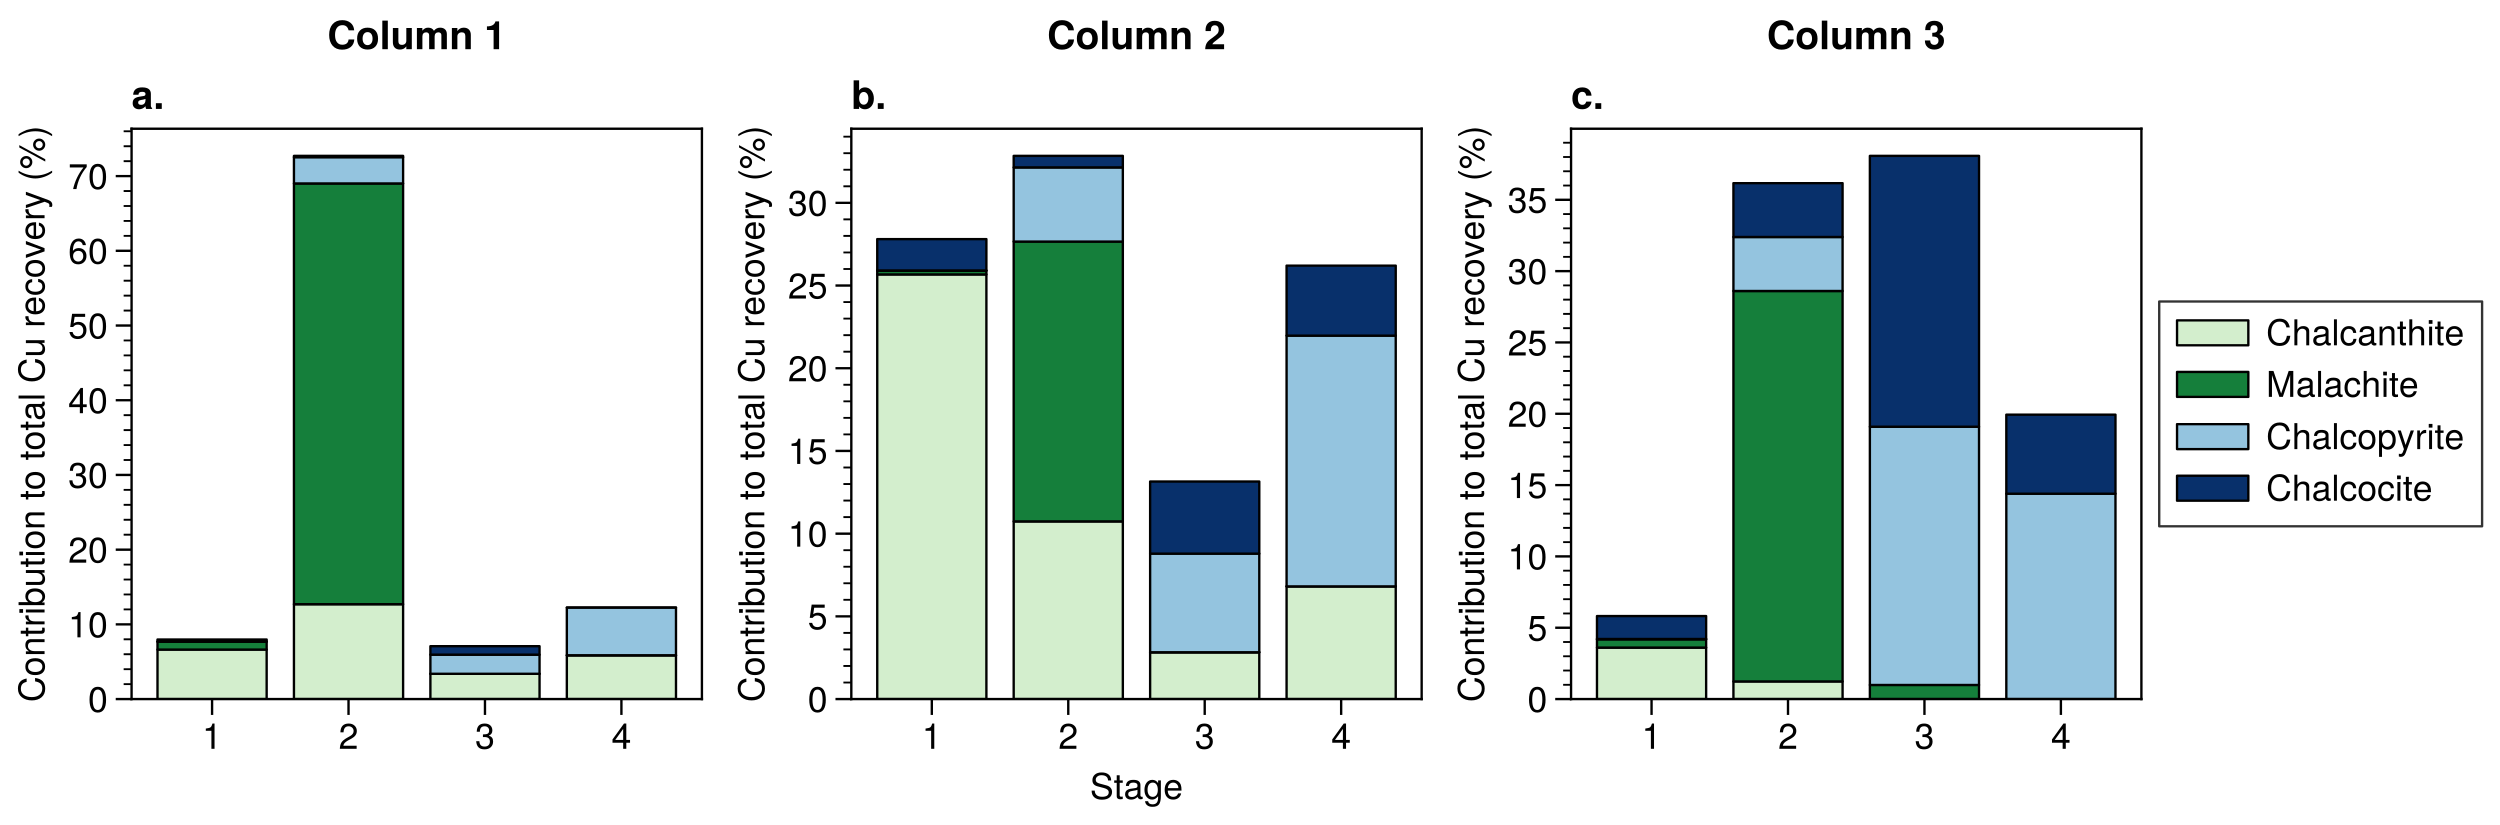 <?xml version="1.0" encoding="utf-8" standalone="no"?>
<!DOCTYPE svg PUBLIC "-//W3C//DTD SVG 1.1//EN"
  "http://www.w3.org/Graphics/SVG/1.1/DTD/svg11.dtd">
<!-- Created with matplotlib (https://matplotlib.org/) -->
<svg height="208.28pt" version="1.1" viewBox="0 0 631.2 208.28" width="631.2pt" xmlns="http://www.w3.org/2000/svg" xmlns:xlink="http://www.w3.org/1999/xlink">
 <defs>
  <style type="text/css">*{stroke-linecap:butt;stroke-linejoin:round;}</style>
 </defs>
 <g id="figure_1">
  <g id="patch_1">
   <path d="M 0 208.28 
L 631.2 208.28 
L 631.2 0 
L 0 0 
z
" style="fill:#ffffff;"/>
  </g>
  <g id="axes_1">
   <g id="patch_2">
    <path d="M 33.22 176.5 
L 177.22 176.5 
L 177.22 32.5 
L 33.22 32.5 
z
" style="fill:#ffffff;"/>
   </g>
   <g id="patch_3">
    <path clip-path="url(#p7feb1b813a)" d="M 39.765 176.5 
L 67.325 176.5 
L 67.325 164.005 
L 39.765 164.005 
z
" style="fill:#d3eecd;stroke:#000000;stroke-linejoin:miter;stroke-width:0.6;"/>
   </g>
   <g id="patch_4">
    <path clip-path="url(#p7feb1b813a)" d="M 74.215 176.5 
L 101.775 176.5 
L 101.775 152.546 
L 74.215 152.546 
z
" style="fill:#d3eecd;stroke:#000000;stroke-linejoin:miter;stroke-width:0.6;"/>
   </g>
   <g id="patch_5">
    <path clip-path="url(#p7feb1b813a)" d="M 108.665 176.5 
L 136.225 176.5 
L 136.225 170.116 
L 108.665 170.116 
z
" style="fill:#d3eecd;stroke:#000000;stroke-linejoin:miter;stroke-width:0.6;"/>
   </g>
   <g id="patch_6">
    <path clip-path="url(#p7feb1b813a)" d="M 143.115 176.5 
L 170.675 176.5 
L 170.675 165.445 
L 143.115 165.445 
z
" style="fill:#d3eecd;stroke:#000000;stroke-linejoin:miter;stroke-width:0.6;"/>
   </g>
   <g id="patch_7">
    <path clip-path="url(#p7feb1b813a)" d="M 39.765 164.005 
L 67.325 164.005 
L 67.325 161.989 
L 39.765 161.989 
z
" style="fill:#157f3b;stroke:#000000;stroke-linejoin:miter;stroke-width:0.6;"/>
   </g>
   <g id="patch_8">
    <path clip-path="url(#p7feb1b813a)" d="M 74.215 152.546 
L 101.775 152.546 
L 101.775 46.32 
L 74.215 46.32 
z
" style="fill:#157f3b;stroke:#000000;stroke-linejoin:miter;stroke-width:0.6;"/>
   </g>
   <g id="patch_9">
    <path clip-path="url(#p7feb1b813a)" d="M 108.665 170.116 
L 136.225 170.116 
L 136.225 170.116 
L 108.665 170.116 
z
" style="fill:#157f3b;stroke:#000000;stroke-linejoin:miter;stroke-width:0.6;"/>
   </g>
   <g id="patch_10">
    <path clip-path="url(#p7feb1b813a)" d="M 143.115 165.445 
L 170.675 165.445 
L 170.675 165.445 
L 143.115 165.445 
z
" style="fill:#157f3b;stroke:#000000;stroke-linejoin:miter;stroke-width:0.6;"/>
   </g>
   <g id="patch_11">
    <path clip-path="url(#p7feb1b813a)" d="M 39.765 161.989 
L 67.325 161.989 
L 67.325 161.989 
L 39.765 161.989 
z
" style="fill:#94c4df;stroke:#000000;stroke-linejoin:miter;stroke-width:0.6;"/>
   </g>
   <g id="patch_12">
    <path clip-path="url(#p7feb1b813a)" d="M 74.215 46.32 
L 101.775 46.32 
L 101.775 39.684 
L 74.215 39.684 
z
" style="fill:#94c4df;stroke:#000000;stroke-linejoin:miter;stroke-width:0.6;"/>
   </g>
   <g id="patch_13">
    <path clip-path="url(#p7feb1b813a)" d="M 108.665 170.116 
L 136.225 170.116 
L 136.225 165.294 
L 108.665 165.294 
z
" style="fill:#94c4df;stroke:#000000;stroke-linejoin:miter;stroke-width:0.6;"/>
   </g>
   <g id="patch_14">
    <path clip-path="url(#p7feb1b813a)" d="M 143.115 165.445 
L 170.675 165.445 
L 170.675 153.401 
L 143.115 153.401 
z
" style="fill:#94c4df;stroke:#000000;stroke-linejoin:miter;stroke-width:0.6;"/>
   </g>
   <g id="patch_15">
    <path clip-path="url(#p7feb1b813a)" d="M 39.765 161.989 
L 67.325 161.989 
L 67.325 161.461 
L 39.765 161.461 
z
" style="fill:#08306b;stroke:#000000;stroke-linejoin:miter;stroke-width:0.6;"/>
   </g>
   <g id="patch_16">
    <path clip-path="url(#p7feb1b813a)" d="M 74.215 39.684 
L 101.775 39.684 
L 101.775 39.357 
L 74.215 39.357 
z
" style="fill:#08306b;stroke:#000000;stroke-linejoin:miter;stroke-width:0.6;"/>
   </g>
   <g id="patch_17">
    <path clip-path="url(#p7feb1b813a)" d="M 108.665 165.294 
L 136.225 165.294 
L 136.225 163.155 
L 108.665 163.155 
z
" style="fill:#08306b;stroke:#000000;stroke-linejoin:miter;stroke-width:0.6;"/>
   </g>
   <g id="patch_18">
    <path clip-path="url(#p7feb1b813a)" d="M 143.115 153.401 
L 170.675 153.401 
L 170.675 153.401 
L 143.115 153.401 
z
" style="fill:#08306b;stroke:#000000;stroke-linejoin:miter;stroke-width:0.6;"/>
   </g>
   <g id="matplotlib.axis_1">
    <g id="xtick_1">
     <g id="line2d_1">
      <defs>
       <path d="M 0 0 
L 0 4 
" id="m58d520c30f" style="stroke:#000000;stroke-width:0.6;"/>
      </defs>
      <g>
       <use style="stroke:#000000;stroke-width:0.6;" x="53.545" xlink:href="#m58d520c30f" y="176.5"/>
      </g>
     </g>
     <g id="text_1">
      <!-- 1 -->
      <g transform="translate(51.044 189.062)scale(0.09 -0.09)">
       <defs>
        <path d="M 34.703 0 
L 25.906 0 
L 25.906 50.5 
L 10.203 50.5 
L 10.203 56.797 
Q 20.406 58.094 23.5 60.391 
Q 26.594 62.703 28.906 70.906 
L 34.703 70.906 
z
" id="TeXGyreHeros-Regular-49"/>
       </defs>
       <use xlink:href="#TeXGyreHeros-Regular-49"/>
      </g>
     </g>
    </g>
    <g id="xtick_2">
     <g id="line2d_2">
      <g>
       <use style="stroke:#000000;stroke-width:0.6;" x="87.995" xlink:href="#m58d520c30f" y="176.5"/>
      </g>
     </g>
     <g id="text_2">
      <!-- 2 -->
      <g transform="translate(85.493 189.062)scale(0.09 -0.09)">
       <defs>
        <path d="M 51.094 50.094 
Q 51.094 36.703 36.094 28.703 
L 26.094 23.297 
Q 19.594 19.5 16.797 16.297 
Q 14 13.094 13.297 8.703 
L 50.594 8.703 
L 50.594 0 
L 3.406 0 
Q 4 11.703 8.094 18.047 
Q 12.203 24.406 23.297 30.703 
L 32.5 35.906 
Q 42.094 41.406 42.094 49.906 
Q 42.094 55.594 38.094 59.391 
Q 34.094 63.203 28.094 63.203 
Q 21.406 63.203 17.844 59.141 
Q 14.297 55.094 13.797 46.297 
L 5 46.297 
Q 5.703 70.906 28.406 70.906 
Q 38.406 70.906 44.75 65 
Q 51.094 59.094 51.094 50.094 
z
" id="TeXGyreHeros-Regular-50"/>
       </defs>
       <use xlink:href="#TeXGyreHeros-Regular-50"/>
      </g>
     </g>
    </g>
    <g id="xtick_3">
     <g id="line2d_3">
      <g>
       <use style="stroke:#000000;stroke-width:0.6;" x="122.445" xlink:href="#m58d520c30f" y="176.5"/>
      </g>
     </g>
     <g id="text_3">
      <!-- 3 -->
      <g transform="translate(119.943 189.062)scale(0.09 -0.09)">
       <defs>
        <path d="M 50.594 20.594 
Q 50.594 10.5 44.047 4.5 
Q 37.5 -1.5 26.594 -1.5 
Q 15.594 -1.5 9.797 4.094 
Q 4 9.703 3.203 21.406 
L 12 21.406 
Q 12.5 13.703 16.094 10 
Q 19.703 6.297 26.906 6.297 
Q 33.797 6.297 37.688 10.047 
Q 41.594 13.797 41.594 20.5 
Q 41.594 26.5 37.844 29.75 
Q 34.094 33 26.906 33 
L 22.094 33 
L 22.094 40.406 
Q 32.297 40.406 35.891 42.797 
Q 39.5 45.203 39.5 51.094 
Q 39.5 56.703 36.141 59.953 
Q 32.797 63.203 27 63.203 
Q 20.203 63.203 16.891 59.5 
Q 13.594 55.797 13.5 48 
L 4.703 48 
Q 5.203 70.906 26.906 70.906 
Q 37 70.906 42.75 65.703 
Q 48.5 60.5 48.5 51.406 
Q 48.5 41 38.594 37.094 
Q 44.906 34.906 47.75 31 
Q 50.594 27.094 50.594 20.594 
z
" id="TeXGyreHeros-Regular-51"/>
       </defs>
       <use xlink:href="#TeXGyreHeros-Regular-51"/>
      </g>
     </g>
    </g>
    <g id="xtick_4">
     <g id="line2d_4">
      <g>
       <use style="stroke:#000000;stroke-width:0.6;" x="156.895" xlink:href="#m58d520c30f" y="176.5"/>
      </g>
     </g>
     <g id="text_4">
      <!-- 4 -->
      <g transform="translate(154.393 189.062)scale(0.09 -0.09)">
       <defs>
        <path d="M 52 17 
L 41.5 17 
L 41.5 0 
L 32.703 0 
L 32.703 17 
L 2.797 17 
L 2.797 26.297 
L 35 70.906 
L 41.5 70.906 
L 41.5 24.906 
L 52 24.906 
z
M 32.703 24.906 
L 32.703 55.906 
L 10.5 24.906 
z
" id="TeXGyreHeros-Regular-52"/>
       </defs>
       <use xlink:href="#TeXGyreHeros-Regular-52"/>
      </g>
     </g>
    </g>
    <g id="text_5">
     <!--   -->
     <g transform="translate(103.969 201.585)scale(0.09 -0.09)">
      <defs>
       <path id="TeXGyreHeros-Regular-32"/>
      </defs>
      <use xlink:href="#TeXGyreHeros-Regular-32"/>
     </g>
    </g>
   </g>
   <g id="matplotlib.axis_2">
    <g id="ytick_1">
     <g id="line2d_5">
      <defs>
       <path d="M 0 0 
L -4 0 
" id="m437b0d6e77" style="stroke:#000000;stroke-width:0.6;"/>
      </defs>
      <g>
       <use style="stroke:#000000;stroke-width:0.6;" x="33.22" xlink:href="#m437b0d6e77" y="176.5"/>
      </g>
     </g>
     <g id="text_6">
      <!-- 0 -->
      <g transform="translate(22.217 179.781)scale(0.09 -0.09)">
       <defs>
        <path d="M 50.703 34.094 
Q 50.703 16.703 44.75 7.594 
Q 38.797 -1.5 27.5 -1.5 
Q 16.094 -1.5 10.188 7.641 
Q 4.297 16.797 4.297 34.688 
Q 4.297 52.594 10.141 61.75 
Q 16 70.906 27.5 70.906 
Q 50.703 70.906 50.703 34.094 
z
M 41.703 34.906 
Q 41.703 63.094 27.5 63.094 
Q 13.297 63.094 13.297 34.594 
Q 13.297 5.797 27.297 5.797 
Q 34.703 5.797 38.203 12.844 
Q 41.703 19.906 41.703 34.906 
z
" id="TeXGyreHeros-Regular-48"/>
       </defs>
       <use xlink:href="#TeXGyreHeros-Regular-48"/>
      </g>
     </g>
    </g>
    <g id="ytick_2">
     <g id="line2d_6">
      <g>
       <use style="stroke:#000000;stroke-width:0.6;" x="33.22" xlink:href="#m437b0d6e77" y="157.637"/>
      </g>
     </g>
     <g id="text_7">
      <!-- 10 -->
      <g transform="translate(17.213 160.918)scale(0.09 -0.09)">
       <use xlink:href="#TeXGyreHeros-Regular-49"/>
       <use x="55.6" xlink:href="#TeXGyreHeros-Regular-48"/>
      </g>
     </g>
    </g>
    <g id="ytick_3">
     <g id="line2d_7">
      <g>
       <use style="stroke:#000000;stroke-width:0.6;" x="33.22" xlink:href="#m437b0d6e77" y="138.775"/>
      </g>
     </g>
     <g id="text_8">
      <!-- 20 -->
      <g transform="translate(17.213 142.056)scale(0.09 -0.09)">
       <use xlink:href="#TeXGyreHeros-Regular-50"/>
       <use x="55.6" xlink:href="#TeXGyreHeros-Regular-48"/>
      </g>
     </g>
    </g>
    <g id="ytick_4">
     <g id="line2d_8">
      <g>
       <use style="stroke:#000000;stroke-width:0.6;" x="33.22" xlink:href="#m437b0d6e77" y="119.912"/>
      </g>
     </g>
     <g id="text_9">
      <!-- 30 -->
      <g transform="translate(17.213 123.193)scale(0.09 -0.09)">
       <use xlink:href="#TeXGyreHeros-Regular-51"/>
       <use x="55.6" xlink:href="#TeXGyreHeros-Regular-48"/>
      </g>
     </g>
    </g>
    <g id="ytick_5">
     <g id="line2d_9">
      <g>
       <use style="stroke:#000000;stroke-width:0.6;" x="33.22" xlink:href="#m437b0d6e77" y="101.05"/>
      </g>
     </g>
     <g id="text_10">
      <!-- 40 -->
      <g transform="translate(17.213 104.33)scale(0.09 -0.09)">
       <use xlink:href="#TeXGyreHeros-Regular-52"/>
       <use x="55.6" xlink:href="#TeXGyreHeros-Regular-48"/>
      </g>
     </g>
    </g>
    <g id="ytick_6">
     <g id="line2d_10">
      <g>
       <use style="stroke:#000000;stroke-width:0.6;" x="33.22" xlink:href="#m437b0d6e77" y="82.187"/>
      </g>
     </g>
     <g id="text_11">
      <!-- 50 -->
      <g transform="translate(17.213 85.468)scale(0.09 -0.09)">
       <defs>
        <path d="M 51.297 23.5 
Q 51.297 12.297 44.547 5.391 
Q 37.797 -1.5 27 -1.5 
Q 17.297 -1.5 11.438 3.203 
Q 5.594 7.906 3.5 18.203 
L 12.297 18.203 
Q 15.406 6.297 26.797 6.297 
Q 34.094 6.297 38.188 10.5 
Q 42.297 14.703 42.297 22.297 
Q 42.297 30.094 38.141 34.5 
Q 34 38.906 26.797 38.906 
Q 22.703 38.906 19.797 37.453 
Q 16.906 36 13.797 32.297 
L 5.703 32.297 
L 11 69.406 
L 47.594 69.406 
L 47.594 60.703 
L 18.094 60.703 
L 15.297 42.406 
Q 21.203 46.703 28.406 46.703 
Q 38.594 46.703 44.938 40.344 
Q 51.297 34 51.297 23.5 
z
" id="TeXGyreHeros-Regular-53"/>
       </defs>
       <use xlink:href="#TeXGyreHeros-Regular-53"/>
       <use x="55.6" xlink:href="#TeXGyreHeros-Regular-48"/>
      </g>
     </g>
    </g>
    <g id="ytick_7">
     <g id="line2d_11">
      <g>
       <use style="stroke:#000000;stroke-width:0.6;" x="33.22" xlink:href="#m437b0d6e77" y="63.324"/>
      </g>
     </g>
     <g id="text_12">
      <!-- 60 -->
      <g transform="translate(17.213 66.605)scale(0.09 -0.09)">
       <defs>
        <path d="M 51.297 22 
Q 51.297 11.594 44.797 5.047 
Q 38.297 -1.5 28.094 -1.5 
Q 4.297 -1.5 4.297 32.297 
Q 4.297 50.906 10.844 60.906 
Q 17.406 70.906 29.703 70.906 
Q 37.797 70.906 43.141 66 
Q 48.5 61.094 49.797 52.406 
L 41 52.406 
Q 39.906 57.5 36.797 60.297 
Q 33.703 63.094 29.094 63.094 
Q 21.5 63.094 17.453 56.141 
Q 13.406 49.203 13.297 36.203 
Q 19.094 44.094 29.594 44.094 
Q 39.203 44.094 45.25 38 
Q 51.297 31.906 51.297 22 
z
M 42.297 21.297 
Q 42.297 28.406 38.594 32.344 
Q 34.906 36.297 28.5 36.297 
Q 21.906 36.297 17.844 32.344 
Q 13.797 28.406 13.797 21.797 
Q 13.797 15 17.891 10.641 
Q 22 6.297 28.203 6.297 
Q 34.297 6.297 38.297 10.5 
Q 42.297 14.703 42.297 21.297 
z
" id="TeXGyreHeros-Regular-54"/>
       </defs>
       <use xlink:href="#TeXGyreHeros-Regular-54"/>
       <use x="55.6" xlink:href="#TeXGyreHeros-Regular-48"/>
      </g>
     </g>
    </g>
    <g id="ytick_8">
     <g id="line2d_12">
      <g>
       <use style="stroke:#000000;stroke-width:0.6;" x="33.22" xlink:href="#m437b0d6e77" y="44.462"/>
      </g>
     </g>
     <g id="text_13">
      <!-- 70 -->
      <g transform="translate(17.213 47.743)scale(0.09 -0.09)">
       <defs>
        <path d="M 52 62 
Q 29.094 34.797 23.203 0 
L 13.797 0 
Q 21.297 33.5 42.906 60.703 
L 4.594 60.703 
L 4.594 69.406 
L 52 69.406 
z
" id="TeXGyreHeros-Regular-55"/>
       </defs>
       <use xlink:href="#TeXGyreHeros-Regular-55"/>
       <use x="55.6" xlink:href="#TeXGyreHeros-Regular-48"/>
      </g>
     </g>
    </g>
    <g id="ytick_9">
     <g id="line2d_13">
      <defs>
       <path d="M 0 0 
L -2 0 
" id="m31add2538f" style="stroke:#000000;stroke-width:0.48;"/>
      </defs>
      <g>
       <use style="stroke:#000000;stroke-width:0.48;" x="33.22" xlink:href="#m31add2538f" y="172.727"/>
      </g>
     </g>
    </g>
    <g id="ytick_10">
     <g id="line2d_14">
      <g>
       <use style="stroke:#000000;stroke-width:0.48;" x="33.22" xlink:href="#m31add2538f" y="168.955"/>
      </g>
     </g>
    </g>
    <g id="ytick_11">
     <g id="line2d_15">
      <g>
       <use style="stroke:#000000;stroke-width:0.48;" x="33.22" xlink:href="#m31add2538f" y="165.182"/>
      </g>
     </g>
    </g>
    <g id="ytick_12">
     <g id="line2d_16">
      <g>
       <use style="stroke:#000000;stroke-width:0.48;" x="33.22" xlink:href="#m31add2538f" y="161.41"/>
      </g>
     </g>
    </g>
    <g id="ytick_13">
     <g id="line2d_17">
      <g>
       <use style="stroke:#000000;stroke-width:0.48;" x="33.22" xlink:href="#m31add2538f" y="153.865"/>
      </g>
     </g>
    </g>
    <g id="ytick_14">
     <g id="line2d_18">
      <g>
       <use style="stroke:#000000;stroke-width:0.48;" x="33.22" xlink:href="#m31add2538f" y="150.092"/>
      </g>
     </g>
    </g>
    <g id="ytick_15">
     <g id="line2d_19">
      <g>
       <use style="stroke:#000000;stroke-width:0.48;" x="33.22" xlink:href="#m31add2538f" y="146.32"/>
      </g>
     </g>
    </g>
    <g id="ytick_16">
     <g id="line2d_20">
      <g>
       <use style="stroke:#000000;stroke-width:0.48;" x="33.22" xlink:href="#m31add2538f" y="142.547"/>
      </g>
     </g>
    </g>
    <g id="ytick_17">
     <g id="line2d_21">
      <g>
       <use style="stroke:#000000;stroke-width:0.48;" x="33.22" xlink:href="#m31add2538f" y="135.002"/>
      </g>
     </g>
    </g>
    <g id="ytick_18">
     <g id="line2d_22">
      <g>
       <use style="stroke:#000000;stroke-width:0.48;" x="33.22" xlink:href="#m31add2538f" y="131.23"/>
      </g>
     </g>
    </g>
    <g id="ytick_19">
     <g id="line2d_23">
      <g>
       <use style="stroke:#000000;stroke-width:0.48;" x="33.22" xlink:href="#m31add2538f" y="127.457"/>
      </g>
     </g>
    </g>
    <g id="ytick_20">
     <g id="line2d_24">
      <g>
       <use style="stroke:#000000;stroke-width:0.48;" x="33.22" xlink:href="#m31add2538f" y="123.685"/>
      </g>
     </g>
    </g>
    <g id="ytick_21">
     <g id="line2d_25">
      <g>
       <use style="stroke:#000000;stroke-width:0.48;" x="33.22" xlink:href="#m31add2538f" y="116.14"/>
      </g>
     </g>
    </g>
    <g id="ytick_22">
     <g id="line2d_26">
      <g>
       <use style="stroke:#000000;stroke-width:0.48;" x="33.22" xlink:href="#m31add2538f" y="112.367"/>
      </g>
     </g>
    </g>
    <g id="ytick_23">
     <g id="line2d_27">
      <g>
       <use style="stroke:#000000;stroke-width:0.48;" x="33.22" xlink:href="#m31add2538f" y="108.595"/>
      </g>
     </g>
    </g>
    <g id="ytick_24">
     <g id="line2d_28">
      <g>
       <use style="stroke:#000000;stroke-width:0.48;" x="33.22" xlink:href="#m31add2538f" y="104.822"/>
      </g>
     </g>
    </g>
    <g id="ytick_25">
     <g id="line2d_29">
      <g>
       <use style="stroke:#000000;stroke-width:0.48;" x="33.22" xlink:href="#m31add2538f" y="97.277"/>
      </g>
     </g>
    </g>
    <g id="ytick_26">
     <g id="line2d_30">
      <g>
       <use style="stroke:#000000;stroke-width:0.48;" x="33.22" xlink:href="#m31add2538f" y="93.505"/>
      </g>
     </g>
    </g>
    <g id="ytick_27">
     <g id="line2d_31">
      <g>
       <use style="stroke:#000000;stroke-width:0.48;" x="33.22" xlink:href="#m31add2538f" y="89.732"/>
      </g>
     </g>
    </g>
    <g id="ytick_28">
     <g id="line2d_32">
      <g>
       <use style="stroke:#000000;stroke-width:0.48;" x="33.22" xlink:href="#m31add2538f" y="85.96"/>
      </g>
     </g>
    </g>
    <g id="ytick_29">
     <g id="line2d_33">
      <g>
       <use style="stroke:#000000;stroke-width:0.48;" x="33.22" xlink:href="#m31add2538f" y="78.415"/>
      </g>
     </g>
    </g>
    <g id="ytick_30">
     <g id="line2d_34">
      <g>
       <use style="stroke:#000000;stroke-width:0.48;" x="33.22" xlink:href="#m31add2538f" y="74.642"/>
      </g>
     </g>
    </g>
    <g id="ytick_31">
     <g id="line2d_35">
      <g>
       <use style="stroke:#000000;stroke-width:0.48;" x="33.22" xlink:href="#m31add2538f" y="70.87"/>
      </g>
     </g>
    </g>
    <g id="ytick_32">
     <g id="line2d_36">
      <g>
       <use style="stroke:#000000;stroke-width:0.48;" x="33.22" xlink:href="#m31add2538f" y="67.097"/>
      </g>
     </g>
    </g>
    <g id="ytick_33">
     <g id="line2d_37">
      <g>
       <use style="stroke:#000000;stroke-width:0.48;" x="33.22" xlink:href="#m31add2538f" y="59.552"/>
      </g>
     </g>
    </g>
    <g id="ytick_34">
     <g id="line2d_38">
      <g>
       <use style="stroke:#000000;stroke-width:0.48;" x="33.22" xlink:href="#m31add2538f" y="55.779"/>
      </g>
     </g>
    </g>
    <g id="ytick_35">
     <g id="line2d_39">
      <g>
       <use style="stroke:#000000;stroke-width:0.48;" x="33.22" xlink:href="#m31add2538f" y="52.007"/>
      </g>
     </g>
    </g>
    <g id="ytick_36">
     <g id="line2d_40">
      <g>
       <use style="stroke:#000000;stroke-width:0.48;" x="33.22" xlink:href="#m31add2538f" y="48.234"/>
      </g>
     </g>
    </g>
    <g id="ytick_37">
     <g id="line2d_41">
      <g>
       <use style="stroke:#000000;stroke-width:0.48;" x="33.22" xlink:href="#m31add2538f" y="40.689"/>
      </g>
     </g>
    </g>
    <g id="ytick_38">
     <g id="line2d_42">
      <g>
       <use style="stroke:#000000;stroke-width:0.48;" x="33.22" xlink:href="#m31add2538f" y="36.917"/>
      </g>
     </g>
    </g>
    <g id="ytick_39">
     <g id="line2d_43">
      <g>
       <use style="stroke:#000000;stroke-width:0.48;" x="33.22" xlink:href="#m31add2538f" y="33.144"/>
      </g>
     </g>
    </g>
    <g id="text_14">
     <!-- Contribution to total Cu recovery (%) -->
     <g transform="translate(11.251 177.269)rotate(-90)scale(0.09 -0.09)">
      <defs>
       <path d="M 67.703 26.594 
Q 64.406 -1.797 37.703 -1.797 
Q 22.094 -1.797 13.438 8.641 
Q 4.797 19.094 4.797 35.594 
Q 4.797 52.406 13.5 63.547 
Q 22.203 74.703 38.094 74.703 
Q 61.797 74.703 66.203 50.297 
L 56.703 50.297 
Q 55 58.703 50.25 62.594 
Q 45.5 66.5 37 66.5 
Q 26.5 66.5 20.297 58.141 
Q 14.094 49.797 14.094 35.703 
Q 14.094 22.094 20.5 14.25 
Q 26.906 6.406 37.797 6.406 
Q 46.906 6.406 51.656 11.25 
Q 56.406 16.094 58.094 26.594 
z
" id="TeXGyreHeros-Regular-67"/>
       <path d="M 51 25.797 
Q 51 12.906 44.703 5.703 
Q 38.406 -1.5 27.297 -1.5 
Q 16.094 -1.5 9.844 5.75 
Q 3.594 13 3.594 26.203 
Q 3.594 39.297 9.844 46.594 
Q 16.094 53.906 27.203 53.906 
Q 38.594 53.906 44.797 46.594 
Q 51 39.297 51 25.797 
z
M 42.297 25.906 
Q 42.297 35.594 38.344 40.891 
Q 34.406 46.203 27.297 46.203 
Q 20.297 46.203 16.297 40.891 
Q 12.297 35.594 12.297 26.203 
Q 12.297 16.703 16.297 11.453 
Q 20.297 6.203 27.297 6.203 
Q 34.203 6.203 38.25 11.453 
Q 42.297 16.703 42.297 25.906 
z
" id="TeXGyreHeros-Regular-111"/>
       <path d="M 48.703 0 
L 40.406 0 
L 40.406 36.297 
Q 40.406 41 37.5 43.797 
Q 34.594 46.594 29.594 46.594 
Q 23.203 46.594 19.25 41.75 
Q 15.297 36.906 15.297 28.906 
L 15.297 0 
L 7 0 
L 7 52.406 
L 14.703 52.406 
L 14.703 43.594 
Q 18.203 49.094 22.25 51.5 
Q 26.297 53.906 32.094 53.906 
Q 39.703 53.906 44.203 50 
Q 48.703 46.094 48.703 39.594 
z
" id="TeXGyreHeros-Regular-110"/>
       <path d="M 25.406 0 
Q 21.5 -0.703 18.594 -0.703 
Q 13.703 -0.703 11.094 1.438 
Q 8.5 3.594 8.5 7.594 
L 8.5 45.594 
L 1.406 45.594 
L 1.406 52.406 
L 8.5 52.406 
L 8.5 66.797 
L 16.797 66.797 
L 16.797 52.406 
L 25.406 52.406 
L 25.406 45.594 
L 16.797 45.594 
L 16.797 11.297 
Q 16.797 8.5 17.75 7.547 
Q 18.703 6.594 21.406 6.594 
Q 23.906 6.594 25.406 7 
z
" id="TeXGyreHeros-Regular-116"/>
       <path d="M 32.094 45.094 
Q 22.703 45 19 40.703 
Q 15.297 36.406 15.297 27.203 
L 15.297 0 
L 7 0 
L 7 52.406 
L 14.594 52.406 
L 14.594 42.906 
Q 18.203 48.797 21.547 51.344 
Q 24.906 53.906 28.906 53.906 
Q 30 53.906 32.094 53.594 
z
" id="TeXGyreHeros-Regular-114"/>
       <path d="M 15.297 0 
L 7 0 
L 7 52.406 
L 15.297 52.406 
z
M 16.406 60.297 
L 6 60.297 
L 6 70.703 
L 16.406 70.703 
z
" id="TeXGyreHeros-Regular-105"/>
       <path d="M 52.297 26.797 
Q 52.297 14 46.047 6.25 
Q 39.797 -1.5 29.5 -1.5 
Q 18.797 -1.5 12.906 7.5 
L 12.906 0 
L 5.406 0 
L 5.406 72.906 
L 13.703 72.906 
L 13.703 45.297 
Q 19.406 53.906 29.906 53.906 
Q 40.297 53.906 46.297 46.703 
Q 52.297 39.5 52.297 26.797 
z
M 43.594 26.297 
Q 43.594 35.094 39.391 40.594 
Q 35.203 46.094 28.297 46.094 
Q 21.703 46.406 17.703 40.906 
Q 13.703 35.406 13.703 26.203 
Q 13.703 17.297 17.703 11.797 
Q 21.703 6.297 28.297 6.297 
Q 35.094 6.297 39.344 11.844 
Q 43.594 17.406 43.594 26.297 
z
" id="TeXGyreHeros-Regular-98"/>
       <path d="M 48.203 0 
L 40.703 0 
L 40.703 8.094 
Q 37 2.906 33 0.703 
Q 29 -1.5 23.203 -1.5 
Q 15.594 -1.5 11.047 2.391 
Q 6.5 6.297 6.5 12.797 
L 6.5 52.406 
L 14.797 52.406 
L 14.797 16.094 
Q 14.797 11.406 17.688 8.594 
Q 20.594 5.797 25.594 5.797 
Q 32.094 5.797 36 10.641 
Q 39.906 15.5 39.906 23.5 
L 39.906 52.406 
L 48.203 52.406 
z
" id="TeXGyreHeros-Regular-117"/>
       <path d="M 53.5 0.203 
Q 50 -0.703 47.797 -0.703 
Q 44.703 -0.703 42.297 1.25 
Q 39.906 3.203 39.203 6.203 
Q 32 -1.5 21.406 -1.5 
Q 13.406 -1.5 8.797 2.5 
Q 4.203 6.5 4.203 13.594 
Q 4.203 23.406 13.406 27.203 
Q 15.906 28.203 18.703 28.75 
Q 21.5 29.297 30.203 30.406 
Q 35.094 31 37 32.297 
Q 38.906 33.594 38.906 36.203 
L 38.906 38.406 
Q 38.906 42.203 35.844 44.203 
Q 32.797 46.203 27.203 46.203 
Q 21.406 46.203 18.406 43.953 
Q 15.406 41.703 14.906 36.906 
L 6.5 36.906 
Q 7.203 53.906 27.5 53.906 
Q 37.203 53.906 42.203 50.25 
Q 47.203 46.594 47.203 39.594 
L 47.203 10.406 
Q 47.203 6.297 51.703 6.297 
Q 52.594 6.297 53.5 6.5 
z
M 38.906 18.094 
L 38.906 25.906 
Q 35.594 24.406 25.5 23 
Q 18.703 22 15.797 19.953 
Q 12.906 17.906 12.906 13.797 
Q 12.906 5.797 23.203 5.797 
Q 29.5 5.797 34.203 9.25 
Q 38.906 12.703 38.906 18.094 
z
" id="TeXGyreHeros-Regular-97"/>
       <path d="M 15.094 0 
L 6.797 0 
L 6.797 72.906 
L 15.094 72.906 
z
" id="TeXGyreHeros-Regular-108"/>
       <path d="M 51.297 23.797 
L 12.703 23.797 
Q 12.797 15.094 17.047 10.641 
Q 21.297 6.203 28.094 6.203 
Q 38.594 6.203 41.797 15.906 
L 50.203 15.906 
Q 48.594 7.906 42.641 3.203 
Q 36.703 -1.5 27.797 -1.5 
Q 16.703 -1.5 10.344 5.75 
Q 4 13 4 25.891 
Q 4 38.797 10.5 46.344 
Q 17 53.906 28 53.906 
Q 35.406 53.906 41.047 50.203 
Q 46.703 46.5 49.203 40.094 
Q 51.297 34.594 51.297 23.797 
z
M 42.406 31.203 
Q 42.406 37.406 38.203 41.797 
Q 34 46.203 27.906 46.203 
Q 21.594 46.203 17.5 41.891 
Q 13.406 37.594 12.906 30.594 
L 42.297 30.594 
z
" id="TeXGyreHeros-Regular-101"/>
       <path d="M 47.703 18 
Q 46.906 8.906 41.25 3.703 
Q 35.594 -1.5 26.297 -1.5 
Q 15.594 -1.5 9.344 5.797 
Q 3.094 13.094 3.094 25.703 
Q 3.094 38.703 9.438 46.297 
Q 15.797 53.906 26.406 53.906 
Q 35.406 53.906 40.906 49.047 
Q 46.406 44.203 47.094 34.797 
L 38.703 34.797 
Q 37.906 40.297 34.703 43.25 
Q 31.5 46.203 26.297 46.203 
Q 19.406 46.203 15.594 40.844 
Q 11.797 35.5 11.797 25.703 
Q 11.797 16.406 15.688 11.297 
Q 19.594 6.203 26.5 6.203 
Q 31.906 6.203 35.094 9 
Q 38.297 11.797 39.297 18 
z
" id="TeXGyreHeros-Regular-99"/>
       <path d="M 48.594 52.406 
L 28.5 0 
L 19.406 0 
L 1 52.406 
L 10.406 52.406 
L 24.406 9.906 
L 39.203 52.406 
z
" id="TeXGyreHeros-Regular-118"/>
       <path d="M 47.797 52.406 
L 24.5 -11 
Q 20.5 -21.797 11 -21.797 
Q 7.906 -21.797 5.406 -20.5 
L 5.406 -13 
Q 8.094 -13.594 9.797 -13.594 
Q 12.5 -13.594 13.953 -12.438 
Q 15.406 -11.297 16.5 -8.5 
L 19.703 -0.203 
L 2 52.406 
L 10.906 52.406 
L 24.297 11.594 
L 38.797 52.406 
z
" id="TeXGyreHeros-Regular-121"/>
       <path d="M 29.094 -21.203 
L 23.594 -21.203 
Q 16.094 -11.406 11.688 1.344 
Q 7.297 14.094 7.297 25.891 
Q 7.297 37.703 11.688 50.391 
Q 16.094 63.094 23.594 72.906 
L 29.094 72.906 
Q 15.406 50.797 15.406 25.906 
Q 15.406 1.094 29.094 -21.203 
z
" id="TeXGyreHeros-Regular-40"/>
       <path d="M 37 51.203 
Q 37 44.297 32 39.297 
Q 27 34.297 20 34.297 
Q 13 34.297 7.953 39.344 
Q 2.906 44.406 2.906 51.406 
Q 2.906 58.406 7.906 63.453 
Q 12.906 68.5 19.906 68.5 
Q 27.094 68.5 32.047 63.5 
Q 37 58.5 37 51.203 
z
M 30.094 51.297 
Q 30.094 55.594 27.141 58.547 
Q 24.203 61.5 19.906 61.5 
Q 15.797 61.5 12.797 58.547 
Q 9.797 55.594 9.797 51.406 
Q 9.797 47.297 12.797 44.297 
Q 15.797 41.297 20 41.297 
Q 24.094 41.297 27.094 44.25 
Q 30.094 47.203 30.094 51.297 
z
M 67.5 70.906 
L 28 -2 
L 21.406 -2 
L 60.906 70.906 
z
M 85.906 15 
Q 85.906 8.094 80.844 3.094 
Q 75.797 -1.906 68.906 -1.906 
Q 61.797 -1.906 56.797 3.141 
Q 51.797 8.203 51.797 15.203 
Q 51.797 22.203 56.797 27.203 
Q 61.797 32.203 68.797 32.203 
Q 76 32.203 80.953 27.203 
Q 85.906 22.203 85.906 15 
z
M 79 15 
Q 79 19.297 76.047 22.25 
Q 73.094 25.203 68.797 25.203 
Q 64.703 25.203 61.703 22.25 
Q 58.703 19.297 58.703 15.203 
Q 58.703 11 61.703 8.047 
Q 64.703 5.094 68.906 5.094 
Q 73 5.094 76 8.047 
Q 79 11 79 15 
z
" id="TeXGyreHeros-Regular-37"/>
       <path d="M 16.797 63.094 
Q 25.594 37.594 25.594 25.797 
Q 25.594 14 21.188 1.297 
Q 16.797 -11.406 9.297 -21.203 
L 3.797 -21.203 
Q 17.5 0.906 17.5 25.797 
Q 17.5 50.594 3.797 72.906 
L 9.297 72.906 
Q 16.797 63.094 25.594 37.594 
z
" id="TeXGyreHeros-Regular-41"/>
      </defs>
      <use xlink:href="#TeXGyreHeros-Regular-67"/>
      <use x="72.2" xlink:href="#TeXGyreHeros-Regular-111"/>
      <use x="127.8" xlink:href="#TeXGyreHeros-Regular-110"/>
      <use x="183.4" xlink:href="#TeXGyreHeros-Regular-116"/>
      <use x="211.2" xlink:href="#TeXGyreHeros-Regular-114"/>
      <use x="244.5" xlink:href="#TeXGyreHeros-Regular-105"/>
      <use x="266.7" xlink:href="#TeXGyreHeros-Regular-98"/>
      <use x="322.3" xlink:href="#TeXGyreHeros-Regular-117"/>
      <use x="377.9" xlink:href="#TeXGyreHeros-Regular-116"/>
      <use x="405.7" xlink:href="#TeXGyreHeros-Regular-105"/>
      <use x="427.9" xlink:href="#TeXGyreHeros-Regular-111"/>
      <use x="483.5" xlink:href="#TeXGyreHeros-Regular-110"/>
      <use x="539.1" xlink:href="#TeXGyreHeros-Regular-32"/>
      <use x="566.9" xlink:href="#TeXGyreHeros-Regular-116"/>
      <use x="594.7" xlink:href="#TeXGyreHeros-Regular-111"/>
      <use x="650.3" xlink:href="#TeXGyreHeros-Regular-32"/>
      <use x="678.1" xlink:href="#TeXGyreHeros-Regular-116"/>
      <use x="705.9" xlink:href="#TeXGyreHeros-Regular-111"/>
      <use x="761.5" xlink:href="#TeXGyreHeros-Regular-116"/>
      <use x="789.3" xlink:href="#TeXGyreHeros-Regular-97"/>
      <use x="844.9" xlink:href="#TeXGyreHeros-Regular-108"/>
      <use x="867.1" xlink:href="#TeXGyreHeros-Regular-32"/>
      <use x="894.9" xlink:href="#TeXGyreHeros-Regular-67"/>
      <use x="967.1" xlink:href="#TeXGyreHeros-Regular-117"/>
      <use x="1022.7" xlink:href="#TeXGyreHeros-Regular-32"/>
      <use x="1050.5" xlink:href="#TeXGyreHeros-Regular-114"/>
      <use x="1083.8" xlink:href="#TeXGyreHeros-Regular-101"/>
      <use x="1139.4" xlink:href="#TeXGyreHeros-Regular-99"/>
      <use x="1189.4" xlink:href="#TeXGyreHeros-Regular-111"/>
      <use x="1245" xlink:href="#TeXGyreHeros-Regular-118"/>
      <use x="1295" xlink:href="#TeXGyreHeros-Regular-101"/>
      <use x="1350.6" xlink:href="#TeXGyreHeros-Regular-114"/>
      <use x="1383.9" xlink:href="#TeXGyreHeros-Regular-121"/>
      <use x="1433.9" xlink:href="#TeXGyreHeros-Regular-32"/>
      <use x="1461.7" xlink:href="#TeXGyreHeros-Regular-40"/>
      <use x="1495" xlink:href="#TeXGyreHeros-Regular-37"/>
      <use x="1583.9" xlink:href="#TeXGyreHeros-Regular-41"/>
     </g>
    </g>
   </g>
   <g id="patch_19">
    <path d="M 33.22 176.5 
L 33.22 32.5 
" style="fill:none;stroke:#000000;stroke-linecap:square;stroke-linejoin:miter;stroke-width:0.6;"/>
   </g>
   <g id="patch_20">
    <path d="M 177.22 176.5 
L 177.22 32.5 
" style="fill:none;stroke:#000000;stroke-linecap:square;stroke-linejoin:miter;stroke-width:0.6;"/>
   </g>
   <g id="patch_21">
    <path d="M 33.22 176.5 
L 177.22 176.5 
" style="fill:none;stroke:#000000;stroke-linecap:square;stroke-linejoin:miter;stroke-width:0.6;"/>
   </g>
   <g id="patch_22">
    <path d="M 33.22 32.5 
L 177.22 32.5 
" style="fill:none;stroke:#000000;stroke-linecap:square;stroke-linejoin:miter;stroke-width:0.6;"/>
   </g>
   <g id="text_15">
    <!-- a. -->
    <g transform="translate(33.22 27.5)scale(0.099 -0.099)">
     <defs>
      <path d="M 52.406 0 
L 37.203 0 
Q 35.594 2 35.594 6.797 
Q 28.203 -0.906 19.203 -0.906 
Q 12.094 -0.906 7.438 3.094 
Q 2.797 7.094 2.797 14.594 
Q 2.797 21.797 6.641 25.594 
Q 10.5 29.406 18.703 30.906 
L 24.297 31.906 
Q 25.5 32.094 27.5 32.391 
Q 29.5 32.703 30.344 32.844 
Q 31.203 33 32.453 33.391 
Q 33.703 33.797 34.203 34.344 
Q 34.703 34.906 35.094 35.844 
Q 35.5 36.797 35.5 38.203 
Q 35.5 43.594 27.406 43.594 
Q 22.203 43.594 20.094 42 
Q 18 40.406 17.5 36.203 
L 4 36.203 
Q 5.297 54.906 27.094 54.906 
Q 49.203 54.906 49.203 38.297 
L 49.203 8.297 
Q 49.203 4.594 52.406 1.703 
z
M 35.5 23.094 
L 35.5 25.5 
Q 33.594 24.594 29.594 23.797 
L 24.797 22.906 
Q 20.297 22.094 18.547 20.641 
Q 16.797 19.203 16.797 16.203 
Q 16.797 10.406 24.406 10.406 
Q 29.703 10.406 32.594 13.703 
Q 35.5 17 35.5 23.094 
z
" id="TeXGyreHeros-Bold-97"/>
      <path d="M 21.406 0 
L 6.406 0 
L 6.406 14.594 
L 21.406 14.594 
z
" id="TeXGyreHeros-Bold-46"/>
     </defs>
     <use xlink:href="#TeXGyreHeros-Bold-97"/>
     <use x="55.6" xlink:href="#TeXGyreHeros-Bold-46"/>
    </g>
   </g>
  </g>
  <g id="axes_2">
   <g id="patch_23">
    <path d="M 214.94 176.5 
L 358.94 176.5 
L 358.94 32.5 
L 214.94 32.5 
z
" style="fill:#ffffff;"/>
   </g>
   <g id="patch_24">
    <path clip-path="url(#pf8496edb88)" d="M 221.485 176.5 
L 249.045 176.5 
L 249.045 69.29 
L 221.485 69.29 
z
" style="fill:#d3eecd;stroke:#000000;stroke-linejoin:miter;stroke-width:0.6;"/>
   </g>
   <g id="patch_25">
    <path clip-path="url(#pf8496edb88)" d="M 255.935 176.5 
L 283.495 176.5 
L 283.495 131.643 
L 255.935 131.643 
z
" style="fill:#d3eecd;stroke:#000000;stroke-linejoin:miter;stroke-width:0.6;"/>
   </g>
   <g id="patch_26">
    <path clip-path="url(#pf8496edb88)" d="M 290.385 176.5 
L 317.945 176.5 
L 317.945 164.684 
L 290.385 164.684 
z
" style="fill:#d3eecd;stroke:#000000;stroke-linejoin:miter;stroke-width:0.6;"/>
   </g>
   <g id="patch_27">
    <path clip-path="url(#pf8496edb88)" d="M 324.835 176.5 
L 352.395 176.5 
L 352.395 148.045 
L 324.835 148.045 
z
" style="fill:#d3eecd;stroke:#000000;stroke-linejoin:miter;stroke-width:0.6;"/>
   </g>
   <g id="patch_28">
    <path clip-path="url(#pf8496edb88)" d="M 221.485 69.29 
L 249.045 69.29 
L 249.045 68.334 
L 221.485 68.334 
z
" style="fill:#157f3b;stroke:#000000;stroke-linejoin:miter;stroke-width:0.6;"/>
   </g>
   <g id="patch_29">
    <path clip-path="url(#pf8496edb88)" d="M 255.935 131.643 
L 283.495 131.643 
L 283.495 60.988 
L 255.935 60.988 
z
" style="fill:#157f3b;stroke:#000000;stroke-linejoin:miter;stroke-width:0.6;"/>
   </g>
   <g id="patch_30">
    <path clip-path="url(#pf8496edb88)" d="M 290.385 164.684 
L 317.945 164.684 
L 317.945 164.684 
L 290.385 164.684 
z
" style="fill:#157f3b;stroke:#000000;stroke-linejoin:miter;stroke-width:0.6;"/>
   </g>
   <g id="patch_31">
    <path clip-path="url(#pf8496edb88)" d="M 324.835 148.045 
L 352.395 148.045 
L 352.395 148.045 
L 324.835 148.045 
z
" style="fill:#157f3b;stroke:#000000;stroke-linejoin:miter;stroke-width:0.6;"/>
   </g>
   <g id="patch_32">
    <path clip-path="url(#pf8496edb88)" d="M 221.485 68.334 
L 249.045 68.334 
L 249.045 68.29 
L 221.485 68.29 
z
" style="fill:#94c4df;stroke:#000000;stroke-linejoin:miter;stroke-width:0.6;"/>
   </g>
   <g id="patch_33">
    <path clip-path="url(#pf8496edb88)" d="M 255.935 60.988 
L 283.495 60.988 
L 283.495 42.266 
L 255.935 42.266 
z
" style="fill:#94c4df;stroke:#000000;stroke-linejoin:miter;stroke-width:0.6;"/>
   </g>
   <g id="patch_34">
    <path clip-path="url(#pf8496edb88)" d="M 290.385 164.684 
L 317.945 164.684 
L 317.945 139.778 
L 290.385 139.778 
z
" style="fill:#94c4df;stroke:#000000;stroke-linejoin:miter;stroke-width:0.6;"/>
   </g>
   <g id="patch_35">
    <path clip-path="url(#pf8496edb88)" d="M 324.835 148.045 
L 352.395 148.045 
L 352.395 84.738 
L 324.835 84.738 
z
" style="fill:#94c4df;stroke:#000000;stroke-linejoin:miter;stroke-width:0.6;"/>
   </g>
   <g id="patch_36">
    <path clip-path="url(#pf8496edb88)" d="M 221.485 68.29 
L 249.045 68.29 
L 249.045 60.371 
L 221.485 60.371 
z
" style="fill:#08306b;stroke:#000000;stroke-linejoin:miter;stroke-width:0.6;"/>
   </g>
   <g id="patch_37">
    <path clip-path="url(#pf8496edb88)" d="M 255.935 42.266 
L 283.495 42.266 
L 283.495 39.357 
L 255.935 39.357 
z
" style="fill:#08306b;stroke:#000000;stroke-linejoin:miter;stroke-width:0.6;"/>
   </g>
   <g id="patch_38">
    <path clip-path="url(#pf8496edb88)" d="M 290.385 139.778 
L 317.945 139.778 
L 317.945 121.573 
L 290.385 121.573 
z
" style="fill:#08306b;stroke:#000000;stroke-linejoin:miter;stroke-width:0.6;"/>
   </g>
   <g id="patch_39">
    <path clip-path="url(#pf8496edb88)" d="M 324.835 84.738 
L 352.395 84.738 
L 352.395 67.066 
L 324.835 67.066 
z
" style="fill:#08306b;stroke:#000000;stroke-linejoin:miter;stroke-width:0.6;"/>
   </g>
   <g id="matplotlib.axis_3">
    <g id="xtick_5">
     <g id="line2d_44">
      <g>
       <use style="stroke:#000000;stroke-width:0.6;" x="235.265" xlink:href="#m58d520c30f" y="176.5"/>
      </g>
     </g>
     <g id="text_16">
      <!-- 1 -->
      <g transform="translate(232.764 189.062)scale(0.09 -0.09)">
       <use xlink:href="#TeXGyreHeros-Regular-49"/>
      </g>
     </g>
    </g>
    <g id="xtick_6">
     <g id="line2d_45">
      <g>
       <use style="stroke:#000000;stroke-width:0.6;" x="269.715" xlink:href="#m58d520c30f" y="176.5"/>
      </g>
     </g>
     <g id="text_17">
      <!-- 2 -->
      <g transform="translate(267.213 189.062)scale(0.09 -0.09)">
       <use xlink:href="#TeXGyreHeros-Regular-50"/>
      </g>
     </g>
    </g>
    <g id="xtick_7">
     <g id="line2d_46">
      <g>
       <use style="stroke:#000000;stroke-width:0.6;" x="304.165" xlink:href="#m58d520c30f" y="176.5"/>
      </g>
     </g>
     <g id="text_18">
      <!-- 3 -->
      <g transform="translate(301.663 189.062)scale(0.09 -0.09)">
       <use xlink:href="#TeXGyreHeros-Regular-51"/>
      </g>
     </g>
    </g>
    <g id="xtick_8">
     <g id="line2d_47">
      <g>
       <use style="stroke:#000000;stroke-width:0.6;" x="338.615" xlink:href="#m58d520c30f" y="176.5"/>
      </g>
     </g>
     <g id="text_19">
      <!-- 4 -->
      <g transform="translate(336.113 189.062)scale(0.09 -0.09)">
       <use xlink:href="#TeXGyreHeros-Regular-52"/>
      </g>
     </g>
    </g>
    <g id="text_20">
     <!--   -->
     <g transform="translate(285.689 201.585)scale(0.09 -0.09)">
      <use xlink:href="#TeXGyreHeros-Regular-32"/>
     </g>
    </g>
   </g>
   <g id="matplotlib.axis_4">
    <g id="ytick_40">
     <g id="line2d_48">
      <g>
       <use style="stroke:#000000;stroke-width:0.6;" x="214.94" xlink:href="#m437b0d6e77" y="176.5"/>
      </g>
     </g>
     <g id="text_21">
      <!-- 0 -->
      <g transform="translate(203.937 179.781)scale(0.09 -0.09)">
       <use xlink:href="#TeXGyreHeros-Regular-48"/>
      </g>
     </g>
    </g>
    <g id="ytick_41">
     <g id="line2d_49">
      <g>
       <use style="stroke:#000000;stroke-width:0.6;" x="214.94" xlink:href="#m437b0d6e77" y="155.618"/>
      </g>
     </g>
     <g id="text_22">
      <!-- 5 -->
      <g transform="translate(203.937 158.899)scale(0.09 -0.09)">
       <use xlink:href="#TeXGyreHeros-Regular-53"/>
      </g>
     </g>
    </g>
    <g id="ytick_42">
     <g id="line2d_50">
      <g>
       <use style="stroke:#000000;stroke-width:0.6;" x="214.94" xlink:href="#m437b0d6e77" y="134.737"/>
      </g>
     </g>
     <g id="text_23">
      <!-- 10 -->
      <g transform="translate(198.933 138.017)scale(0.09 -0.09)">
       <use xlink:href="#TeXGyreHeros-Regular-49"/>
       <use x="55.6" xlink:href="#TeXGyreHeros-Regular-48"/>
      </g>
     </g>
    </g>
    <g id="ytick_43">
     <g id="line2d_51">
      <g>
       <use style="stroke:#000000;stroke-width:0.6;" x="214.94" xlink:href="#m437b0d6e77" y="113.855"/>
      </g>
     </g>
     <g id="text_24">
      <!-- 15 -->
      <g transform="translate(198.933 117.136)scale(0.09 -0.09)">
       <use xlink:href="#TeXGyreHeros-Regular-49"/>
       <use x="55.6" xlink:href="#TeXGyreHeros-Regular-53"/>
      </g>
     </g>
    </g>
    <g id="ytick_44">
     <g id="line2d_52">
      <g>
       <use style="stroke:#000000;stroke-width:0.6;" x="214.94" xlink:href="#m437b0d6e77" y="92.973"/>
      </g>
     </g>
     <g id="text_25">
      <!-- 20 -->
      <g transform="translate(198.933 96.254)scale(0.09 -0.09)">
       <use xlink:href="#TeXGyreHeros-Regular-50"/>
       <use x="55.6" xlink:href="#TeXGyreHeros-Regular-48"/>
      </g>
     </g>
    </g>
    <g id="ytick_45">
     <g id="line2d_53">
      <g>
       <use style="stroke:#000000;stroke-width:0.6;" x="214.94" xlink:href="#m437b0d6e77" y="72.092"/>
      </g>
     </g>
     <g id="text_26">
      <!-- 25 -->
      <g transform="translate(198.933 75.372)scale(0.09 -0.09)">
       <use xlink:href="#TeXGyreHeros-Regular-50"/>
       <use x="55.6" xlink:href="#TeXGyreHeros-Regular-53"/>
      </g>
     </g>
    </g>
    <g id="ytick_46">
     <g id="line2d_54">
      <g>
       <use style="stroke:#000000;stroke-width:0.6;" x="214.94" xlink:href="#m437b0d6e77" y="51.21"/>
      </g>
     </g>
     <g id="text_27">
      <!-- 30 -->
      <g transform="translate(198.933 54.491)scale(0.09 -0.09)">
       <use xlink:href="#TeXGyreHeros-Regular-51"/>
       <use x="55.6" xlink:href="#TeXGyreHeros-Regular-48"/>
      </g>
     </g>
    </g>
    <g id="ytick_47">
     <g id="line2d_55">
      <g>
       <use style="stroke:#000000;stroke-width:0.48;" x="214.94" xlink:href="#m31add2538f" y="172.324"/>
      </g>
     </g>
    </g>
    <g id="ytick_48">
     <g id="line2d_56">
      <g>
       <use style="stroke:#000000;stroke-width:0.48;" x="214.94" xlink:href="#m31add2538f" y="168.147"/>
      </g>
     </g>
    </g>
    <g id="ytick_49">
     <g id="line2d_57">
      <g>
       <use style="stroke:#000000;stroke-width:0.48;" x="214.94" xlink:href="#m31add2538f" y="163.971"/>
      </g>
     </g>
    </g>
    <g id="ytick_50">
     <g id="line2d_58">
      <g>
       <use style="stroke:#000000;stroke-width:0.48;" x="214.94" xlink:href="#m31add2538f" y="159.795"/>
      </g>
     </g>
    </g>
    <g id="ytick_51">
     <g id="line2d_59">
      <g>
       <use style="stroke:#000000;stroke-width:0.48;" x="214.94" xlink:href="#m31add2538f" y="151.442"/>
      </g>
     </g>
    </g>
    <g id="ytick_52">
     <g id="line2d_60">
      <g>
       <use style="stroke:#000000;stroke-width:0.48;" x="214.94" xlink:href="#m31add2538f" y="147.266"/>
      </g>
     </g>
    </g>
    <g id="ytick_53">
     <g id="line2d_61">
      <g>
       <use style="stroke:#000000;stroke-width:0.48;" x="214.94" xlink:href="#m31add2538f" y="143.089"/>
      </g>
     </g>
    </g>
    <g id="ytick_54">
     <g id="line2d_62">
      <g>
       <use style="stroke:#000000;stroke-width:0.48;" x="214.94" xlink:href="#m31add2538f" y="138.913"/>
      </g>
     </g>
    </g>
    <g id="ytick_55">
     <g id="line2d_63">
      <g>
       <use style="stroke:#000000;stroke-width:0.48;" x="214.94" xlink:href="#m31add2538f" y="130.56"/>
      </g>
     </g>
    </g>
    <g id="ytick_56">
     <g id="line2d_64">
      <g>
       <use style="stroke:#000000;stroke-width:0.48;" x="214.94" xlink:href="#m31add2538f" y="126.384"/>
      </g>
     </g>
    </g>
    <g id="ytick_57">
     <g id="line2d_65">
      <g>
       <use style="stroke:#000000;stroke-width:0.48;" x="214.94" xlink:href="#m31add2538f" y="122.208"/>
      </g>
     </g>
    </g>
    <g id="ytick_58">
     <g id="line2d_66">
      <g>
       <use style="stroke:#000000;stroke-width:0.48;" x="214.94" xlink:href="#m31add2538f" y="118.031"/>
      </g>
     </g>
    </g>
    <g id="ytick_59">
     <g id="line2d_67">
      <g>
       <use style="stroke:#000000;stroke-width:0.48;" x="214.94" xlink:href="#m31add2538f" y="109.679"/>
      </g>
     </g>
    </g>
    <g id="ytick_60">
     <g id="line2d_68">
      <g>
       <use style="stroke:#000000;stroke-width:0.48;" x="214.94" xlink:href="#m31add2538f" y="105.502"/>
      </g>
     </g>
    </g>
    <g id="ytick_61">
     <g id="line2d_69">
      <g>
       <use style="stroke:#000000;stroke-width:0.48;" x="214.94" xlink:href="#m31add2538f" y="101.326"/>
      </g>
     </g>
    </g>
    <g id="ytick_62">
     <g id="line2d_70">
      <g>
       <use style="stroke:#000000;stroke-width:0.48;" x="214.94" xlink:href="#m31add2538f" y="97.15"/>
      </g>
     </g>
    </g>
    <g id="ytick_63">
     <g id="line2d_71">
      <g>
       <use style="stroke:#000000;stroke-width:0.48;" x="214.94" xlink:href="#m31add2538f" y="88.797"/>
      </g>
     </g>
    </g>
    <g id="ytick_64">
     <g id="line2d_72">
      <g>
       <use style="stroke:#000000;stroke-width:0.48;" x="214.94" xlink:href="#m31add2538f" y="84.621"/>
      </g>
     </g>
    </g>
    <g id="ytick_65">
     <g id="line2d_73">
      <g>
       <use style="stroke:#000000;stroke-width:0.48;" x="214.94" xlink:href="#m31add2538f" y="80.444"/>
      </g>
     </g>
    </g>
    <g id="ytick_66">
     <g id="line2d_74">
      <g>
       <use style="stroke:#000000;stroke-width:0.48;" x="214.94" xlink:href="#m31add2538f" y="76.268"/>
      </g>
     </g>
    </g>
    <g id="ytick_67">
     <g id="line2d_75">
      <g>
       <use style="stroke:#000000;stroke-width:0.48;" x="214.94" xlink:href="#m31add2538f" y="67.915"/>
      </g>
     </g>
    </g>
    <g id="ytick_68">
     <g id="line2d_76">
      <g>
       <use style="stroke:#000000;stroke-width:0.48;" x="214.94" xlink:href="#m31add2538f" y="63.739"/>
      </g>
     </g>
    </g>
    <g id="ytick_69">
     <g id="line2d_77">
      <g>
       <use style="stroke:#000000;stroke-width:0.48;" x="214.94" xlink:href="#m31add2538f" y="59.563"/>
      </g>
     </g>
    </g>
    <g id="ytick_70">
     <g id="line2d_78">
      <g>
       <use style="stroke:#000000;stroke-width:0.48;" x="214.94" xlink:href="#m31add2538f" y="55.386"/>
      </g>
     </g>
    </g>
    <g id="ytick_71">
     <g id="line2d_79">
      <g>
       <use style="stroke:#000000;stroke-width:0.48;" x="214.94" xlink:href="#m31add2538f" y="47.034"/>
      </g>
     </g>
    </g>
    <g id="ytick_72">
     <g id="line2d_80">
      <g>
       <use style="stroke:#000000;stroke-width:0.48;" x="214.94" xlink:href="#m31add2538f" y="42.857"/>
      </g>
     </g>
    </g>
    <g id="ytick_73">
     <g id="line2d_81">
      <g>
       <use style="stroke:#000000;stroke-width:0.48;" x="214.94" xlink:href="#m31add2538f" y="38.681"/>
      </g>
     </g>
    </g>
    <g id="ytick_74">
     <g id="line2d_82">
      <g>
       <use style="stroke:#000000;stroke-width:0.48;" x="214.94" xlink:href="#m31add2538f" y="34.505"/>
      </g>
     </g>
    </g>
    <g id="text_28">
     <!-- Contribution to total Cu recovery (%) -->
     <g transform="translate(192.971 177.269)rotate(-90)scale(0.09 -0.09)">
      <use xlink:href="#TeXGyreHeros-Regular-67"/>
      <use x="72.2" xlink:href="#TeXGyreHeros-Regular-111"/>
      <use x="127.8" xlink:href="#TeXGyreHeros-Regular-110"/>
      <use x="183.4" xlink:href="#TeXGyreHeros-Regular-116"/>
      <use x="211.2" xlink:href="#TeXGyreHeros-Regular-114"/>
      <use x="244.5" xlink:href="#TeXGyreHeros-Regular-105"/>
      <use x="266.7" xlink:href="#TeXGyreHeros-Regular-98"/>
      <use x="322.3" xlink:href="#TeXGyreHeros-Regular-117"/>
      <use x="377.9" xlink:href="#TeXGyreHeros-Regular-116"/>
      <use x="405.7" xlink:href="#TeXGyreHeros-Regular-105"/>
      <use x="427.9" xlink:href="#TeXGyreHeros-Regular-111"/>
      <use x="483.5" xlink:href="#TeXGyreHeros-Regular-110"/>
      <use x="539.1" xlink:href="#TeXGyreHeros-Regular-32"/>
      <use x="566.9" xlink:href="#TeXGyreHeros-Regular-116"/>
      <use x="594.7" xlink:href="#TeXGyreHeros-Regular-111"/>
      <use x="650.3" xlink:href="#TeXGyreHeros-Regular-32"/>
      <use x="678.1" xlink:href="#TeXGyreHeros-Regular-116"/>
      <use x="705.9" xlink:href="#TeXGyreHeros-Regular-111"/>
      <use x="761.5" xlink:href="#TeXGyreHeros-Regular-116"/>
      <use x="789.3" xlink:href="#TeXGyreHeros-Regular-97"/>
      <use x="844.9" xlink:href="#TeXGyreHeros-Regular-108"/>
      <use x="867.1" xlink:href="#TeXGyreHeros-Regular-32"/>
      <use x="894.9" xlink:href="#TeXGyreHeros-Regular-67"/>
      <use x="967.1" xlink:href="#TeXGyreHeros-Regular-117"/>
      <use x="1022.7" xlink:href="#TeXGyreHeros-Regular-32"/>
      <use x="1050.5" xlink:href="#TeXGyreHeros-Regular-114"/>
      <use x="1083.8" xlink:href="#TeXGyreHeros-Regular-101"/>
      <use x="1139.4" xlink:href="#TeXGyreHeros-Regular-99"/>
      <use x="1189.4" xlink:href="#TeXGyreHeros-Regular-111"/>
      <use x="1245" xlink:href="#TeXGyreHeros-Regular-118"/>
      <use x="1295" xlink:href="#TeXGyreHeros-Regular-101"/>
      <use x="1350.6" xlink:href="#TeXGyreHeros-Regular-114"/>
      <use x="1383.9" xlink:href="#TeXGyreHeros-Regular-121"/>
      <use x="1433.9" xlink:href="#TeXGyreHeros-Regular-32"/>
      <use x="1461.7" xlink:href="#TeXGyreHeros-Regular-40"/>
      <use x="1495" xlink:href="#TeXGyreHeros-Regular-37"/>
      <use x="1583.9" xlink:href="#TeXGyreHeros-Regular-41"/>
     </g>
    </g>
   </g>
   <g id="patch_40">
    <path d="M 214.94 176.5 
L 214.94 32.5 
" style="fill:none;stroke:#000000;stroke-linecap:square;stroke-linejoin:miter;stroke-width:0.6;"/>
   </g>
   <g id="patch_41">
    <path d="M 358.94 176.5 
L 358.94 32.5 
" style="fill:none;stroke:#000000;stroke-linecap:square;stroke-linejoin:miter;stroke-width:0.6;"/>
   </g>
   <g id="patch_42">
    <path d="M 214.94 176.5 
L 358.94 176.5 
" style="fill:none;stroke:#000000;stroke-linecap:square;stroke-linejoin:miter;stroke-width:0.6;"/>
   </g>
   <g id="patch_43">
    <path d="M 214.94 32.5 
L 358.94 32.5 
" style="fill:none;stroke:#000000;stroke-linecap:square;stroke-linejoin:miter;stroke-width:0.6;"/>
   </g>
   <g id="text_29">
    <!-- b. -->
    <g transform="translate(214.94 27.5)scale(0.099 -0.099)">
     <defs>
      <path d="M 57.5 26.297 
Q 57.5 14.203 51.047 6.641 
Q 44.594 -0.906 34.797 -0.906 
Q 25.094 -0.906 19.906 6.203 
L 19.906 0 
L 5.906 0 
L 5.906 72.906 
L 19.906 72.906 
L 19.906 47 
Q 24.906 54.906 34.797 54.906 
Q 45.094 54.906 51.297 46.547 
Q 57.5 38.203 57.5 26.297 
z
M 43.5 26.906 
Q 43.5 34.297 40.203 38.75 
Q 36.906 43.203 31.703 43.203 
Q 26.406 43.203 23.156 38.844 
Q 19.906 34.5 19.906 27.203 
Q 19.906 19.594 23.094 15.188 
Q 26.297 10.797 31.703 10.797 
Q 36.906 10.797 40.203 15.188 
Q 43.5 19.594 43.5 26.906 
z
" id="TeXGyreHeros-Bold-98"/>
     </defs>
     <use xlink:href="#TeXGyreHeros-Bold-98"/>
     <use x="61.1" xlink:href="#TeXGyreHeros-Bold-46"/>
    </g>
   </g>
  </g>
  <g id="axes_3">
   <g id="patch_44">
    <path d="M 396.66 176.5 
L 540.66 176.5 
L 540.66 32.5 
L 396.66 32.5 
z
" style="fill:#ffffff;"/>
   </g>
   <g id="patch_45">
    <path clip-path="url(#p2c4a613adc)" d="M 403.205 176.5 
L 430.765 176.5 
L 430.765 163.504 
L 403.205 163.504 
z
" style="fill:#d3eecd;stroke:#000000;stroke-linejoin:miter;stroke-width:0.6;"/>
   </g>
   <g id="patch_46">
    <path clip-path="url(#p2c4a613adc)" d="M 437.655 176.5 
L 465.215 176.5 
L 465.215 172.048 
L 437.655 172.048 
z
" style="fill:#d3eecd;stroke:#000000;stroke-linejoin:miter;stroke-width:0.6;"/>
   </g>
   <g id="patch_47">
    <path clip-path="url(#p2c4a613adc)" d="M 472.105 176.5 
L 499.665 176.5 
L 499.665 176.5 
L 472.105 176.5 
z
" style="fill:#d3eecd;stroke:#000000;stroke-linejoin:miter;stroke-width:0.6;"/>
   </g>
   <g id="patch_48">
    <path clip-path="url(#p2c4a613adc)" d="M 506.555 176.5 
L 534.115 176.5 
L 534.115 176.5 
L 506.555 176.5 
z
" style="fill:#d3eecd;stroke:#000000;stroke-linejoin:miter;stroke-width:0.6;"/>
   </g>
   <g id="patch_49">
    <path clip-path="url(#p2c4a613adc)" d="M 403.205 163.504 
L 430.765 163.504 
L 430.765 161.398 
L 403.205 161.398 
z
" style="fill:#157f3b;stroke:#000000;stroke-linejoin:miter;stroke-width:0.6;"/>
   </g>
   <g id="patch_50">
    <path clip-path="url(#p2c4a613adc)" d="M 437.655 172.048 
L 465.215 172.048 
L 465.215 73.472 
L 437.655 73.472 
z
" style="fill:#157f3b;stroke:#000000;stroke-linejoin:miter;stroke-width:0.6;"/>
   </g>
   <g id="patch_51">
    <path clip-path="url(#p2c4a613adc)" d="M 472.105 176.5 
L 499.665 176.5 
L 499.665 172.943 
L 472.105 172.943 
z
" style="fill:#157f3b;stroke:#000000;stroke-linejoin:miter;stroke-width:0.6;"/>
   </g>
   <g id="patch_52">
    <path clip-path="url(#p2c4a613adc)" d="M 506.555 176.5 
L 534.115 176.5 
L 534.115 176.5 
L 506.555 176.5 
z
" style="fill:#157f3b;stroke:#000000;stroke-linejoin:miter;stroke-width:0.6;"/>
   </g>
   <g id="patch_53">
    <path clip-path="url(#p2c4a613adc)" d="M 403.205 161.398 
L 430.765 161.398 
L 430.765 161.337 
L 403.205 161.337 
z
" style="fill:#94c4df;stroke:#000000;stroke-linejoin:miter;stroke-width:0.6;"/>
   </g>
   <g id="patch_54">
    <path clip-path="url(#p2c4a613adc)" d="M 437.655 73.472 
L 465.215 73.472 
L 465.215 59.835 
L 437.655 59.835 
z
" style="fill:#94c4df;stroke:#000000;stroke-linejoin:miter;stroke-width:0.6;"/>
   </g>
   <g id="patch_55">
    <path clip-path="url(#p2c4a613adc)" d="M 472.105 172.943 
L 499.665 172.943 
L 499.665 107.741 
L 472.105 107.741 
z
" style="fill:#94c4df;stroke:#000000;stroke-linejoin:miter;stroke-width:0.6;"/>
   </g>
   <g id="patch_56">
    <path clip-path="url(#p2c4a613adc)" d="M 506.555 176.5 
L 534.115 176.5 
L 534.115 124.648 
L 506.555 124.648 
z
" style="fill:#94c4df;stroke:#000000;stroke-linejoin:miter;stroke-width:0.6;"/>
   </g>
   <g id="patch_57">
    <path clip-path="url(#p2c4a613adc)" d="M 403.205 161.337 
L 430.765 161.337 
L 430.765 155.544 
L 403.205 155.544 
z
" style="fill:#08306b;stroke:#000000;stroke-linejoin:miter;stroke-width:0.6;"/>
   </g>
   <g id="patch_58">
    <path clip-path="url(#p2c4a613adc)" d="M 437.655 59.835 
L 465.215 59.835 
L 465.215 46.243 
L 437.655 46.243 
z
" style="fill:#08306b;stroke:#000000;stroke-linejoin:miter;stroke-width:0.6;"/>
   </g>
   <g id="patch_59">
    <path clip-path="url(#p2c4a613adc)" d="M 472.105 107.741 
L 499.665 107.741 
L 499.665 39.357 
L 472.105 39.357 
z
" style="fill:#08306b;stroke:#000000;stroke-linejoin:miter;stroke-width:0.6;"/>
   </g>
   <g id="patch_60">
    <path clip-path="url(#p2c4a613adc)" d="M 506.555 124.648 
L 534.115 124.648 
L 534.115 104.697 
L 506.555 104.697 
z
" style="fill:#08306b;stroke:#000000;stroke-linejoin:miter;stroke-width:0.6;"/>
   </g>
   <g id="matplotlib.axis_5">
    <g id="xtick_9">
     <g id="line2d_83">
      <g>
       <use style="stroke:#000000;stroke-width:0.6;" x="416.985" xlink:href="#m58d520c30f" y="176.5"/>
      </g>
     </g>
     <g id="text_30">
      <!-- 1 -->
      <g transform="translate(414.484 189.062)scale(0.09 -0.09)">
       <use xlink:href="#TeXGyreHeros-Regular-49"/>
      </g>
     </g>
    </g>
    <g id="xtick_10">
     <g id="line2d_84">
      <g>
       <use style="stroke:#000000;stroke-width:0.6;" x="451.435" xlink:href="#m58d520c30f" y="176.5"/>
      </g>
     </g>
     <g id="text_31">
      <!-- 2 -->
      <g transform="translate(448.933 189.062)scale(0.09 -0.09)">
       <use xlink:href="#TeXGyreHeros-Regular-50"/>
      </g>
     </g>
    </g>
    <g id="xtick_11">
     <g id="line2d_85">
      <g>
       <use style="stroke:#000000;stroke-width:0.6;" x="485.885" xlink:href="#m58d520c30f" y="176.5"/>
      </g>
     </g>
     <g id="text_32">
      <!-- 3 -->
      <g transform="translate(483.383 189.062)scale(0.09 -0.09)">
       <use xlink:href="#TeXGyreHeros-Regular-51"/>
      </g>
     </g>
    </g>
    <g id="xtick_12">
     <g id="line2d_86">
      <g>
       <use style="stroke:#000000;stroke-width:0.6;" x="520.335" xlink:href="#m58d520c30f" y="176.5"/>
      </g>
     </g>
     <g id="text_33">
      <!-- 4 -->
      <g transform="translate(517.833 189.062)scale(0.09 -0.09)">
       <use xlink:href="#TeXGyreHeros-Regular-52"/>
      </g>
     </g>
    </g>
    <g id="text_34">
     <!--   -->
     <g transform="translate(467.409 201.585)scale(0.09 -0.09)">
      <use xlink:href="#TeXGyreHeros-Regular-32"/>
     </g>
    </g>
   </g>
   <g id="matplotlib.axis_6">
    <g id="ytick_75">
     <g id="line2d_87">
      <g>
       <use style="stroke:#000000;stroke-width:0.6;" x="396.66" xlink:href="#m437b0d6e77" y="176.5"/>
      </g>
     </g>
     <g id="text_35">
      <!-- 0 -->
      <g transform="translate(385.657 179.781)scale(0.09 -0.09)">
       <use xlink:href="#TeXGyreHeros-Regular-48"/>
      </g>
     </g>
    </g>
    <g id="ytick_76">
     <g id="line2d_88">
      <g>
       <use style="stroke:#000000;stroke-width:0.6;" x="396.66" xlink:href="#m437b0d6e77" y="158.492"/>
      </g>
     </g>
     <g id="text_36">
      <!-- 5 -->
      <g transform="translate(385.657 161.773)scale(0.09 -0.09)">
       <use xlink:href="#TeXGyreHeros-Regular-53"/>
      </g>
     </g>
    </g>
    <g id="ytick_77">
     <g id="line2d_89">
      <g>
       <use style="stroke:#000000;stroke-width:0.6;" x="396.66" xlink:href="#m437b0d6e77" y="140.484"/>
      </g>
     </g>
     <g id="text_37">
      <!-- 10 -->
      <g transform="translate(380.653 143.765)scale(0.09 -0.09)">
       <use xlink:href="#TeXGyreHeros-Regular-49"/>
       <use x="55.6" xlink:href="#TeXGyreHeros-Regular-48"/>
      </g>
     </g>
    </g>
    <g id="ytick_78">
     <g id="line2d_90">
      <g>
       <use style="stroke:#000000;stroke-width:0.6;" x="396.66" xlink:href="#m437b0d6e77" y="122.476"/>
      </g>
     </g>
     <g id="text_38">
      <!-- 15 -->
      <g transform="translate(380.653 125.757)scale(0.09 -0.09)">
       <use xlink:href="#TeXGyreHeros-Regular-49"/>
       <use x="55.6" xlink:href="#TeXGyreHeros-Regular-53"/>
      </g>
     </g>
    </g>
    <g id="ytick_79">
     <g id="line2d_91">
      <g>
       <use style="stroke:#000000;stroke-width:0.6;" x="396.66" xlink:href="#m437b0d6e77" y="104.468"/>
      </g>
     </g>
     <g id="text_39">
      <!-- 20 -->
      <g transform="translate(380.653 107.749)scale(0.09 -0.09)">
       <use xlink:href="#TeXGyreHeros-Regular-50"/>
       <use x="55.6" xlink:href="#TeXGyreHeros-Regular-48"/>
      </g>
     </g>
    </g>
    <g id="ytick_80">
     <g id="line2d_92">
      <g>
       <use style="stroke:#000000;stroke-width:0.6;" x="396.66" xlink:href="#m437b0d6e77" y="86.46"/>
      </g>
     </g>
     <g id="text_40">
      <!-- 25 -->
      <g transform="translate(380.653 89.741)scale(0.09 -0.09)">
       <use xlink:href="#TeXGyreHeros-Regular-50"/>
       <use x="55.6" xlink:href="#TeXGyreHeros-Regular-53"/>
      </g>
     </g>
    </g>
    <g id="ytick_81">
     <g id="line2d_93">
      <g>
       <use style="stroke:#000000;stroke-width:0.6;" x="396.66" xlink:href="#m437b0d6e77" y="68.452"/>
      </g>
     </g>
     <g id="text_41">
      <!-- 30 -->
      <g transform="translate(380.653 71.733)scale(0.09 -0.09)">
       <use xlink:href="#TeXGyreHeros-Regular-51"/>
       <use x="55.6" xlink:href="#TeXGyreHeros-Regular-48"/>
      </g>
     </g>
    </g>
    <g id="ytick_82">
     <g id="line2d_94">
      <g>
       <use style="stroke:#000000;stroke-width:0.6;" x="396.66" xlink:href="#m437b0d6e77" y="50.444"/>
      </g>
     </g>
     <g id="text_42">
      <!-- 35 -->
      <g transform="translate(380.653 53.725)scale(0.09 -0.09)">
       <use xlink:href="#TeXGyreHeros-Regular-51"/>
       <use x="55.6" xlink:href="#TeXGyreHeros-Regular-53"/>
      </g>
     </g>
    </g>
    <g id="ytick_83">
     <g id="line2d_95">
      <g>
       <use style="stroke:#000000;stroke-width:0.48;" x="396.66" xlink:href="#m31add2538f" y="172.898"/>
      </g>
     </g>
    </g>
    <g id="ytick_84">
     <g id="line2d_96">
      <g>
       <use style="stroke:#000000;stroke-width:0.48;" x="396.66" xlink:href="#m31add2538f" y="169.297"/>
      </g>
     </g>
    </g>
    <g id="ytick_85">
     <g id="line2d_97">
      <g>
       <use style="stroke:#000000;stroke-width:0.48;" x="396.66" xlink:href="#m31add2538f" y="165.695"/>
      </g>
     </g>
    </g>
    <g id="ytick_86">
     <g id="line2d_98">
      <g>
       <use style="stroke:#000000;stroke-width:0.48;" x="396.66" xlink:href="#m31add2538f" y="162.094"/>
      </g>
     </g>
    </g>
    <g id="ytick_87">
     <g id="line2d_99">
      <g>
       <use style="stroke:#000000;stroke-width:0.48;" x="396.66" xlink:href="#m31add2538f" y="154.89"/>
      </g>
     </g>
    </g>
    <g id="ytick_88">
     <g id="line2d_100">
      <g>
       <use style="stroke:#000000;stroke-width:0.48;" x="396.66" xlink:href="#m31add2538f" y="151.289"/>
      </g>
     </g>
    </g>
    <g id="ytick_89">
     <g id="line2d_101">
      <g>
       <use style="stroke:#000000;stroke-width:0.48;" x="396.66" xlink:href="#m31add2538f" y="147.687"/>
      </g>
     </g>
    </g>
    <g id="ytick_90">
     <g id="line2d_102">
      <g>
       <use style="stroke:#000000;stroke-width:0.48;" x="396.66" xlink:href="#m31add2538f" y="144.086"/>
      </g>
     </g>
    </g>
    <g id="ytick_91">
     <g id="line2d_103">
      <g>
       <use style="stroke:#000000;stroke-width:0.48;" x="396.66" xlink:href="#m31add2538f" y="136.882"/>
      </g>
     </g>
    </g>
    <g id="ytick_92">
     <g id="line2d_104">
      <g>
       <use style="stroke:#000000;stroke-width:0.48;" x="396.66" xlink:href="#m31add2538f" y="133.281"/>
      </g>
     </g>
    </g>
    <g id="ytick_93">
     <g id="line2d_105">
      <g>
       <use style="stroke:#000000;stroke-width:0.48;" x="396.66" xlink:href="#m31add2538f" y="129.679"/>
      </g>
     </g>
    </g>
    <g id="ytick_94">
     <g id="line2d_106">
      <g>
       <use style="stroke:#000000;stroke-width:0.48;" x="396.66" xlink:href="#m31add2538f" y="126.078"/>
      </g>
     </g>
    </g>
    <g id="ytick_95">
     <g id="line2d_107">
      <g>
       <use style="stroke:#000000;stroke-width:0.48;" x="396.66" xlink:href="#m31add2538f" y="118.874"/>
      </g>
     </g>
    </g>
    <g id="ytick_96">
     <g id="line2d_108">
      <g>
       <use style="stroke:#000000;stroke-width:0.48;" x="396.66" xlink:href="#m31add2538f" y="115.273"/>
      </g>
     </g>
    </g>
    <g id="ytick_97">
     <g id="line2d_109">
      <g>
       <use style="stroke:#000000;stroke-width:0.48;" x="396.66" xlink:href="#m31add2538f" y="111.671"/>
      </g>
     </g>
    </g>
    <g id="ytick_98">
     <g id="line2d_110">
      <g>
       <use style="stroke:#000000;stroke-width:0.48;" x="396.66" xlink:href="#m31add2538f" y="108.07"/>
      </g>
     </g>
    </g>
    <g id="ytick_99">
     <g id="line2d_111">
      <g>
       <use style="stroke:#000000;stroke-width:0.48;" x="396.66" xlink:href="#m31add2538f" y="100.866"/>
      </g>
     </g>
    </g>
    <g id="ytick_100">
     <g id="line2d_112">
      <g>
       <use style="stroke:#000000;stroke-width:0.48;" x="396.66" xlink:href="#m31add2538f" y="97.265"/>
      </g>
     </g>
    </g>
    <g id="ytick_101">
     <g id="line2d_113">
      <g>
       <use style="stroke:#000000;stroke-width:0.48;" x="396.66" xlink:href="#m31add2538f" y="93.663"/>
      </g>
     </g>
    </g>
    <g id="ytick_102">
     <g id="line2d_114">
      <g>
       <use style="stroke:#000000;stroke-width:0.48;" x="396.66" xlink:href="#m31add2538f" y="90.062"/>
      </g>
     </g>
    </g>
    <g id="ytick_103">
     <g id="line2d_115">
      <g>
       <use style="stroke:#000000;stroke-width:0.48;" x="396.66" xlink:href="#m31add2538f" y="82.858"/>
      </g>
     </g>
    </g>
    <g id="ytick_104">
     <g id="line2d_116">
      <g>
       <use style="stroke:#000000;stroke-width:0.48;" x="396.66" xlink:href="#m31add2538f" y="79.257"/>
      </g>
     </g>
    </g>
    <g id="ytick_105">
     <g id="line2d_117">
      <g>
       <use style="stroke:#000000;stroke-width:0.48;" x="396.66" xlink:href="#m31add2538f" y="75.655"/>
      </g>
     </g>
    </g>
    <g id="ytick_106">
     <g id="line2d_118">
      <g>
       <use style="stroke:#000000;stroke-width:0.48;" x="396.66" xlink:href="#m31add2538f" y="72.054"/>
      </g>
     </g>
    </g>
    <g id="ytick_107">
     <g id="line2d_119">
      <g>
       <use style="stroke:#000000;stroke-width:0.48;" x="396.66" xlink:href="#m31add2538f" y="64.85"/>
      </g>
     </g>
    </g>
    <g id="ytick_108">
     <g id="line2d_120">
      <g>
       <use style="stroke:#000000;stroke-width:0.48;" x="396.66" xlink:href="#m31add2538f" y="61.249"/>
      </g>
     </g>
    </g>
    <g id="ytick_109">
     <g id="line2d_121">
      <g>
       <use style="stroke:#000000;stroke-width:0.48;" x="396.66" xlink:href="#m31add2538f" y="57.647"/>
      </g>
     </g>
    </g>
    <g id="ytick_110">
     <g id="line2d_122">
      <g>
       <use style="stroke:#000000;stroke-width:0.48;" x="396.66" xlink:href="#m31add2538f" y="54.046"/>
      </g>
     </g>
    </g>
    <g id="ytick_111">
     <g id="line2d_123">
      <g>
       <use style="stroke:#000000;stroke-width:0.48;" x="396.66" xlink:href="#m31add2538f" y="46.842"/>
      </g>
     </g>
    </g>
    <g id="ytick_112">
     <g id="line2d_124">
      <g>
       <use style="stroke:#000000;stroke-width:0.48;" x="396.66" xlink:href="#m31add2538f" y="43.241"/>
      </g>
     </g>
    </g>
    <g id="ytick_113">
     <g id="line2d_125">
      <g>
       <use style="stroke:#000000;stroke-width:0.48;" x="396.66" xlink:href="#m31add2538f" y="39.639"/>
      </g>
     </g>
    </g>
    <g id="ytick_114">
     <g id="line2d_126">
      <g>
       <use style="stroke:#000000;stroke-width:0.48;" x="396.66" xlink:href="#m31add2538f" y="36.038"/>
      </g>
     </g>
    </g>
    <g id="text_43">
     <!-- Contribution to total Cu recovery (%) -->
     <g transform="translate(374.691 177.269)rotate(-90)scale(0.09 -0.09)">
      <use xlink:href="#TeXGyreHeros-Regular-67"/>
      <use x="72.2" xlink:href="#TeXGyreHeros-Regular-111"/>
      <use x="127.8" xlink:href="#TeXGyreHeros-Regular-110"/>
      <use x="183.4" xlink:href="#TeXGyreHeros-Regular-116"/>
      <use x="211.2" xlink:href="#TeXGyreHeros-Regular-114"/>
      <use x="244.5" xlink:href="#TeXGyreHeros-Regular-105"/>
      <use x="266.7" xlink:href="#TeXGyreHeros-Regular-98"/>
      <use x="322.3" xlink:href="#TeXGyreHeros-Regular-117"/>
      <use x="377.9" xlink:href="#TeXGyreHeros-Regular-116"/>
      <use x="405.7" xlink:href="#TeXGyreHeros-Regular-105"/>
      <use x="427.9" xlink:href="#TeXGyreHeros-Regular-111"/>
      <use x="483.5" xlink:href="#TeXGyreHeros-Regular-110"/>
      <use x="539.1" xlink:href="#TeXGyreHeros-Regular-32"/>
      <use x="566.9" xlink:href="#TeXGyreHeros-Regular-116"/>
      <use x="594.7" xlink:href="#TeXGyreHeros-Regular-111"/>
      <use x="650.3" xlink:href="#TeXGyreHeros-Regular-32"/>
      <use x="678.1" xlink:href="#TeXGyreHeros-Regular-116"/>
      <use x="705.9" xlink:href="#TeXGyreHeros-Regular-111"/>
      <use x="761.5" xlink:href="#TeXGyreHeros-Regular-116"/>
      <use x="789.3" xlink:href="#TeXGyreHeros-Regular-97"/>
      <use x="844.9" xlink:href="#TeXGyreHeros-Regular-108"/>
      <use x="867.1" xlink:href="#TeXGyreHeros-Regular-32"/>
      <use x="894.9" xlink:href="#TeXGyreHeros-Regular-67"/>
      <use x="967.1" xlink:href="#TeXGyreHeros-Regular-117"/>
      <use x="1022.7" xlink:href="#TeXGyreHeros-Regular-32"/>
      <use x="1050.5" xlink:href="#TeXGyreHeros-Regular-114"/>
      <use x="1083.8" xlink:href="#TeXGyreHeros-Regular-101"/>
      <use x="1139.4" xlink:href="#TeXGyreHeros-Regular-99"/>
      <use x="1189.4" xlink:href="#TeXGyreHeros-Regular-111"/>
      <use x="1245" xlink:href="#TeXGyreHeros-Regular-118"/>
      <use x="1295" xlink:href="#TeXGyreHeros-Regular-101"/>
      <use x="1350.6" xlink:href="#TeXGyreHeros-Regular-114"/>
      <use x="1383.9" xlink:href="#TeXGyreHeros-Regular-121"/>
      <use x="1433.9" xlink:href="#TeXGyreHeros-Regular-32"/>
      <use x="1461.7" xlink:href="#TeXGyreHeros-Regular-40"/>
      <use x="1495" xlink:href="#TeXGyreHeros-Regular-37"/>
      <use x="1583.9" xlink:href="#TeXGyreHeros-Regular-41"/>
     </g>
    </g>
   </g>
   <g id="patch_61">
    <path d="M 396.66 176.5 
L 396.66 32.5 
" style="fill:none;stroke:#000000;stroke-linecap:square;stroke-linejoin:miter;stroke-width:0.6;"/>
   </g>
   <g id="patch_62">
    <path d="M 540.66 176.5 
L 540.66 32.5 
" style="fill:none;stroke:#000000;stroke-linecap:square;stroke-linejoin:miter;stroke-width:0.6;"/>
   </g>
   <g id="patch_63">
    <path d="M 396.66 176.5 
L 540.66 176.5 
" style="fill:none;stroke:#000000;stroke-linecap:square;stroke-linejoin:miter;stroke-width:0.6;"/>
   </g>
   <g id="patch_64">
    <path d="M 396.66 32.5 
L 540.66 32.5 
" style="fill:none;stroke:#000000;stroke-linecap:square;stroke-linejoin:miter;stroke-width:0.6;"/>
   </g>
   <g id="text_44">
    <!-- c. -->
    <g transform="translate(396.66 27.5)scale(0.099 -0.099)">
     <defs>
      <path d="M 52.203 18.703 
Q 51.203 10 44.797 4.547 
Q 38.406 -0.906 28.703 -0.906 
Q 16.594 -0.906 10 6.188 
Q 3.406 13.297 3.406 26.594 
Q 3.406 40.297 10.047 47.594 
Q 16.703 54.906 28.906 54.906 
Q 39 54.906 45.25 49.297 
Q 51.5 43.703 52.203 33.797 
L 38.797 33.797 
Q 37.594 39.094 35.344 41.344 
Q 33.094 43.594 28.797 43.594 
Q 17.406 43.594 17.406 26.594 
Q 17.406 18.797 20.406 14.594 
Q 23.406 10.406 28.797 10.406 
Q 32.797 10.406 35.094 12.406 
Q 37.406 14.406 38.797 18.703 
z
" id="TeXGyreHeros-Bold-99"/>
     </defs>
     <use xlink:href="#TeXGyreHeros-Bold-99"/>
     <use x="55.6" xlink:href="#TeXGyreHeros-Bold-46"/>
    </g>
   </g>
  </g>
  <g id="axes_4">
   <g id="patch_65">
    <path d="M 545.16 176.5 
L 559.56 176.5 
L 559.56 32.5 
L 545.16 32.5 
z
" style="fill:none;"/>
   </g>
   <g id="legend_1">
    <g id="patch_66">
     <path d="M 545.16 132.877 
L 626.679 132.877 
L 626.679 76.123 
L 545.16 76.123 
z
" style="fill:#ffffff;opacity:0.8;stroke:#000000;stroke-linejoin:miter;stroke-width:0.6;"/>
    </g>
    <g id="patch_67">
     <path d="M 549.66 87.184 
L 567.66 87.184 
L 567.66 80.884 
L 549.66 80.884 
z
" style="fill:#d3eecd;stroke:#000000;stroke-linejoin:miter;stroke-width:0.6;"/>
    </g>
    <g id="text_45">
     <!-- Chalcanthite -->
     <g transform="translate(572.16 87.184)scale(0.09 -0.09)">
      <defs>
       <path d="M 48.594 0 
L 40.297 0 
L 40.297 36.297 
Q 40.297 41.297 37.25 43.938 
Q 34.203 46.594 29.5 46.594 
Q 23.094 46.594 19.188 41.75 
Q 15.297 36.906 15.297 28.906 
L 15.297 0 
L 7 0 
L 7 72.906 
L 15.297 72.906 
L 15.297 45.203 
Q 19 50 22.75 51.953 
Q 26.5 53.906 32.094 53.906 
Q 39.703 53.906 44.141 50.047 
Q 48.594 46.203 48.594 39.594 
z
" id="TeXGyreHeros-Regular-104"/>
      </defs>
      <use xlink:href="#TeXGyreHeros-Regular-67"/>
      <use x="72.2" xlink:href="#TeXGyreHeros-Regular-104"/>
      <use x="127.8" xlink:href="#TeXGyreHeros-Regular-97"/>
      <use x="183.4" xlink:href="#TeXGyreHeros-Regular-108"/>
      <use x="205.6" xlink:href="#TeXGyreHeros-Regular-99"/>
      <use x="255.6" xlink:href="#TeXGyreHeros-Regular-97"/>
      <use x="311.2" xlink:href="#TeXGyreHeros-Regular-110"/>
      <use x="366.8" xlink:href="#TeXGyreHeros-Regular-116"/>
      <use x="394.6" xlink:href="#TeXGyreHeros-Regular-104"/>
      <use x="450.2" xlink:href="#TeXGyreHeros-Regular-105"/>
      <use x="472.4" xlink:href="#TeXGyreHeros-Regular-116"/>
      <use x="500.2" xlink:href="#TeXGyreHeros-Regular-101"/>
     </g>
    </g>
    <g id="patch_68">
     <path d="M 549.66 100.207 
L 567.66 100.207 
L 567.66 93.907 
L 549.66 93.907 
z
" style="fill:#157f3b;stroke:#000000;stroke-linejoin:miter;stroke-width:0.6;"/>
    </g>
    <g id="text_46">
     <!-- Malachite -->
     <g transform="translate(572.16 100.207)scale(0.09 -0.09)">
      <defs>
       <path d="M 76.094 0 
L 67.297 0 
L 67.297 61.094 
L 46.797 0 
L 37 0 
L 16.297 61.094 
L 16.297 0 
L 7.5 0 
L 7.5 72.906 
L 20.406 72.906 
L 42 9.406 
L 63.203 72.906 
L 76.094 72.906 
z
" id="TeXGyreHeros-Regular-77"/>
      </defs>
      <use xlink:href="#TeXGyreHeros-Regular-77"/>
      <use x="83.3" xlink:href="#TeXGyreHeros-Regular-97"/>
      <use x="138.9" xlink:href="#TeXGyreHeros-Regular-108"/>
      <use x="161.1" xlink:href="#TeXGyreHeros-Regular-97"/>
      <use x="216.7" xlink:href="#TeXGyreHeros-Regular-99"/>
      <use x="266.7" xlink:href="#TeXGyreHeros-Regular-104"/>
      <use x="322.3" xlink:href="#TeXGyreHeros-Regular-105"/>
      <use x="344.5" xlink:href="#TeXGyreHeros-Regular-116"/>
      <use x="372.3" xlink:href="#TeXGyreHeros-Regular-101"/>
     </g>
    </g>
    <g id="patch_69">
     <path d="M 549.66 113.392 
L 567.66 113.392 
L 567.66 107.092 
L 549.66 107.092 
z
" style="fill:#94c4df;stroke:#000000;stroke-linejoin:miter;stroke-width:0.6;"/>
    </g>
    <g id="text_47">
     <!-- Chalcopyrite -->
     <g transform="translate(572.16 113.392)scale(0.09 -0.09)">
      <defs>
       <path d="M 52.297 25.703 
Q 52.297 13.203 46.188 5.844 
Q 40.094 -1.5 29.906 -1.5 
Q 20.203 -1.5 13.797 6.297 
L 13.797 -21.797 
L 5.5 -21.797 
L 5.5 52.406 
L 13.094 52.406 
L 13.094 44.5 
Q 19 53.906 29.797 53.906 
Q 40.297 53.906 46.297 46.406 
Q 52.297 38.906 52.297 25.703 
z
M 43.594 25.906 
Q 43.594 35.203 39.438 40.641 
Q 35.297 46.094 28.406 46.094 
Q 21.797 46.094 17.797 40.547 
Q 13.797 35 13.797 25.797 
Q 13.797 16.703 17.75 11.5 
Q 21.703 6.297 28.406 6.297 
Q 35.203 6.297 39.391 11.641 
Q 43.594 17 43.594 25.906 
z
" id="TeXGyreHeros-Regular-112"/>
      </defs>
      <use xlink:href="#TeXGyreHeros-Regular-67"/>
      <use x="72.2" xlink:href="#TeXGyreHeros-Regular-104"/>
      <use x="127.8" xlink:href="#TeXGyreHeros-Regular-97"/>
      <use x="183.4" xlink:href="#TeXGyreHeros-Regular-108"/>
      <use x="205.6" xlink:href="#TeXGyreHeros-Regular-99"/>
      <use x="255.6" xlink:href="#TeXGyreHeros-Regular-111"/>
      <use x="311.2" xlink:href="#TeXGyreHeros-Regular-112"/>
      <use x="366.8" xlink:href="#TeXGyreHeros-Regular-121"/>
      <use x="416.8" xlink:href="#TeXGyreHeros-Regular-114"/>
      <use x="450.1" xlink:href="#TeXGyreHeros-Regular-105"/>
      <use x="472.3" xlink:href="#TeXGyreHeros-Regular-116"/>
      <use x="500.1" xlink:href="#TeXGyreHeros-Regular-101"/>
     </g>
    </g>
    <g id="patch_70">
     <path d="M 549.66 126.416 
L 567.66 126.416 
L 567.66 120.116 
L 549.66 120.116 
z
" style="fill:#08306b;stroke:#000000;stroke-linejoin:miter;stroke-width:0.6;"/>
    </g>
    <g id="text_48">
     <!-- Chalcocite -->
     <g transform="translate(572.16 126.416)scale(0.09 -0.09)">
      <use xlink:href="#TeXGyreHeros-Regular-67"/>
      <use x="72.2" xlink:href="#TeXGyreHeros-Regular-104"/>
      <use x="127.8" xlink:href="#TeXGyreHeros-Regular-97"/>
      <use x="183.4" xlink:href="#TeXGyreHeros-Regular-108"/>
      <use x="205.6" xlink:href="#TeXGyreHeros-Regular-99"/>
      <use x="255.6" xlink:href="#TeXGyreHeros-Regular-111"/>
      <use x="311.2" xlink:href="#TeXGyreHeros-Regular-99"/>
      <use x="361.2" xlink:href="#TeXGyreHeros-Regular-105"/>
      <use x="383.4" xlink:href="#TeXGyreHeros-Regular-116"/>
      <use x="411.2" xlink:href="#TeXGyreHeros-Regular-101"/>
     </g>
    </g>
   </g>
  </g>
  <g id="text_49">
   <!-- Column 1 -->
   <g transform="translate(82.669 12.422)scale(0.099 -0.099)">
    <defs>
     <path d="M 68.5 24.906 
Q 67.797 12.5 59.438 5.641 
Q 51.094 -1.203 37.406 -1.203 
Q 22.094 -1.203 13.25 8.844 
Q 4.406 18.906 4.406 36.406 
Q 4.406 54 13.344 64.047 
Q 22.297 74.094 37.797 74.094 
Q 50.5 74.094 58.891 67.297 
Q 67.297 60.5 68.203 48.203 
L 53.906 48.203 
Q 50.797 61.297 38.297 61.297 
Q 29.406 61.297 24.406 54.75 
Q 19.406 48.203 19.406 36.203 
Q 19.406 24.297 24.25 17.844 
Q 29.094 11.406 37.797 11.406 
Q 52.594 11.406 53.906 24.906 
z
" id="TeXGyreHeros-Bold-67"/>
     <path d="M 56.906 26.594 
Q 56.906 13.703 49.75 6.391 
Q 42.594 -0.906 30.203 -0.906 
Q 17.703 -0.906 10.594 6.391 
Q 3.5 13.703 3.5 27 
Q 3.5 40.203 10.594 47.547 
Q 17.703 54.906 30.094 54.906 
Q 42.906 54.906 49.906 47.547 
Q 56.906 40.203 56.906 26.594 
z
M 42.906 26.797 
Q 42.906 34.703 39.453 39.141 
Q 36 43.594 30.203 43.594 
Q 24.406 43.594 20.953 39.141 
Q 17.5 34.703 17.5 27 
Q 17.5 19.297 20.953 14.844 
Q 24.406 10.406 30.203 10.406 
Q 35.906 10.406 39.406 14.844 
Q 42.906 19.297 42.906 26.797 
z
" id="TeXGyreHeros-Bold-111"/>
     <path d="M 20.703 0 
L 6.703 0 
L 6.703 72.906 
L 20.703 72.906 
z
" id="TeXGyreHeros-Bold-108"/>
     <path d="M 54.094 0 
L 40.094 0 
L 40.094 7.094 
Q 34.094 -0.906 23.906 -0.906 
Q 15.297 -0.906 10.547 4 
Q 5.797 8.906 5.797 17.797 
L 5.797 54 
L 19.797 54 
L 19.797 20.703 
Q 19.797 11 28.797 11 
Q 33.906 11 37 13.891 
Q 40.094 16.797 40.094 21.594 
L 40.094 54 
L 54.094 54 
z
" id="TeXGyreHeros-Bold-117"/>
     <path d="M 82.406 0 
L 68.406 0 
L 68.406 36 
Q 68.406 39.203 66.344 41.094 
Q 64.297 43 60.797 43 
Q 56.297 43 53.75 40.203 
Q 51.203 37.406 51.203 32.406 
L 51.203 0 
L 37.203 0 
L 37.203 36 
Q 37.203 39.203 35.141 41.094 
Q 33.094 43 29.594 43 
Q 25.094 43 22.547 40.203 
Q 20 37.406 20 32.406 
L 20 0 
L 6 0 
L 6 54 
L 19.906 54 
L 19.906 47.297 
Q 23.406 51.406 26.75 53.156 
Q 30.094 54.906 34.703 54.906 
Q 45.297 54.906 49.406 46.906 
Q 55.406 54.906 65.203 54.906 
Q 73.297 54.906 77.844 50.5 
Q 82.406 46.094 82.406 38.203 
z
" id="TeXGyreHeros-Bold-109"/>
     <path d="M 54.594 0 
L 40.594 0 
L 40.594 33.297 
Q 40.594 43 31.594 43 
Q 26.5 43 23.391 40.094 
Q 20.297 37.203 20.297 32.406 
L 20.297 0 
L 6.297 0 
L 6.297 54 
L 20.297 54 
L 20.297 46.203 
Q 26.094 54.906 36.5 54.906 
Q 45.094 54.906 49.844 50 
Q 54.594 45.094 54.594 36.203 
z
" id="TeXGyreHeros-Bold-110"/>
     <path id="TeXGyreHeros-Bold-32"/>
     <path d="M 37.797 0 
L 23.797 0 
L 23.797 48.906 
L 6.797 48.906 
L 6.797 58.203 
Q 25.203 58.203 28.5 70.906 
L 37.797 70.906 
z
" id="TeXGyreHeros-Bold-49"/>
    </defs>
    <use xlink:href="#TeXGyreHeros-Bold-67"/>
    <use x="72.2" xlink:href="#TeXGyreHeros-Bold-111"/>
    <use x="133.3" xlink:href="#TeXGyreHeros-Bold-108"/>
    <use x="161.1" xlink:href="#TeXGyreHeros-Bold-117"/>
    <use x="222.2" xlink:href="#TeXGyreHeros-Bold-109"/>
    <use x="311.1" xlink:href="#TeXGyreHeros-Bold-110"/>
    <use x="372.2" xlink:href="#TeXGyreHeros-Bold-32"/>
    <use x="400" xlink:href="#TeXGyreHeros-Bold-49"/>
   </g>
  </g>
  <g id="text_50">
   <!-- Column 2 -->
   <g transform="translate(264.389 12.422)scale(0.099 -0.099)">
    <defs>
     <path d="M 51.5 49.906 
Q 51.5 42.703 48.141 37.703 
Q 44.797 32.703 35.594 25.906 
Q 27.703 20.203 25.094 17.75 
Q 22.5 15.297 21.203 12.5 
L 51.203 12.5 
L 51.203 0 
L 3 0 
Q 3.5 9.797 6.953 15.641 
Q 10.406 21.5 19.406 27.594 
Q 31.094 35.906 34.297 39.797 
Q 37.5 43.703 37.5 49.594 
Q 37.5 54.906 34.844 57.953 
Q 32.203 61 27.5 61 
Q 22.703 61 20.047 57.703 
Q 17.406 54.406 17.406 48.5 
L 17.406 46.203 
L 4 46.203 
Q 3.906 47.297 3.906 48.703 
Q 3.906 59.906 10.047 66.156 
Q 16.203 72.406 27.203 72.406 
Q 38.406 72.406 44.953 66.297 
Q 51.5 60.203 51.5 49.906 
z
" id="TeXGyreHeros-Bold-50"/>
    </defs>
    <use xlink:href="#TeXGyreHeros-Bold-67"/>
    <use x="72.2" xlink:href="#TeXGyreHeros-Bold-111"/>
    <use x="133.3" xlink:href="#TeXGyreHeros-Bold-108"/>
    <use x="161.1" xlink:href="#TeXGyreHeros-Bold-117"/>
    <use x="222.2" xlink:href="#TeXGyreHeros-Bold-109"/>
    <use x="311.1" xlink:href="#TeXGyreHeros-Bold-110"/>
    <use x="372.2" xlink:href="#TeXGyreHeros-Bold-32"/>
    <use x="400" xlink:href="#TeXGyreHeros-Bold-50"/>
   </g>
  </g>
  <g id="text_51">
   <!-- Column 3 -->
   <g transform="translate(446.109 12.422)scale(0.099 -0.099)">
    <defs>
     <path d="M 51.594 21.797 
Q 51.594 11.406 44.844 5.25 
Q 38.094 -0.906 26.797 -0.906 
Q 15.906 -0.906 9.406 5.344 
Q 2.906 11.594 2.906 22.203 
L 16.5 22.203 
Q 16.5 16.797 19.297 13.938 
Q 22.094 11.094 27.094 11.094 
Q 31.703 11.094 34.641 14.094 
Q 37.594 17.094 37.594 21.797 
Q 37.594 27.406 33.688 29.906 
Q 29.797 32.406 21.703 32.406 
L 21.703 41.797 
L 22.906 41.797 
Q 29.203 41.797 32.25 44.188 
Q 35.297 46.594 35.297 51.797 
Q 35.297 56.203 33 58.641 
Q 30.703 61.094 26.5 61.094 
Q 21.297 61.094 19.047 58.141 
Q 16.797 55.203 16.797 48.594 
L 3.797 48.594 
L 3.797 49.797 
Q 3.797 61 10 66.703 
Q 16.203 72.406 26.797 72.406 
Q 37.094 72.406 43.188 67.156 
Q 49.297 61.906 49.297 53.094 
Q 49.297 48.297 47.141 45.047 
Q 45 41.797 40 38.703 
Q 46.094 35.703 48.844 31.797 
Q 51.594 27.906 51.594 21.797 
z
" id="TeXGyreHeros-Bold-51"/>
    </defs>
    <use xlink:href="#TeXGyreHeros-Bold-67"/>
    <use x="72.2" xlink:href="#TeXGyreHeros-Bold-111"/>
    <use x="133.3" xlink:href="#TeXGyreHeros-Bold-108"/>
    <use x="161.1" xlink:href="#TeXGyreHeros-Bold-117"/>
    <use x="222.2" xlink:href="#TeXGyreHeros-Bold-109"/>
    <use x="311.1" xlink:href="#TeXGyreHeros-Bold-110"/>
    <use x="372.2" xlink:href="#TeXGyreHeros-Bold-32"/>
    <use x="400" xlink:href="#TeXGyreHeros-Bold-51"/>
   </g>
  </g>
  <g id="text_52">
   <!-- Stage -->
   <g transform="translate(275.182 201.747)scale(0.09 -0.09)">
    <defs>
     <path d="M 62.094 20 
Q 62.094 10 54.641 4.094 
Q 47.203 -1.797 33.594 -1.797 
Q 20.297 -1.797 12.547 4.703 
Q 4.797 11.203 4.797 23.703 
L 13.594 23.703 
Q 13.594 15.703 18.844 11.047 
Q 24.094 6.406 34.203 6.406 
Q 52.797 6.406 52.797 19.094 
Q 52.797 27.406 39.406 30.906 
L 21.297 35.703 
Q 7 39.406 7 52.703 
Q 7 62.703 14 68.703 
Q 21 74.703 32.906 74.703 
Q 45.5 74.703 52.547 68.75 
Q 59.594 62.797 59.594 52.094 
L 50.797 52.094 
Q 50.797 59.203 46.047 63.047 
Q 41.297 66.906 32.594 66.906 
Q 25.297 66.906 20.797 63.25 
Q 16.297 59.594 16.297 54 
Q 16.297 49.797 19 47.344 
Q 21.703 44.906 28.297 43.203 
L 46.594 38.297 
Q 54 36.297 58.047 31.5 
Q 62.094 26.703 62.094 20 
z
" id="TeXGyreHeros-Regular-83"/>
     <path d="M 48.906 8.594 
Q 48.906 -8.406 43.5 -15.094 
Q 38.094 -21.797 25.5 -21.797 
Q 16.297 -21.797 10.797 -17.594 
Q 5.297 -13.406 4.594 -6 
L 13.094 -6 
Q 14.5 -14.797 25.797 -14.797 
Q 33.406 -14.797 37.297 -10.25 
Q 41.203 -5.703 41.203 4.406 
L 41.203 7.906 
Q 37 2.906 33.203 0.703 
Q 29.406 -1.5 24.5 -1.5 
Q 15.094 -1.5 9 6 
Q 2.906 13.5 2.906 25.703 
Q 2.906 38.406 9.047 46.156 
Q 15.203 53.906 25.203 53.906 
Q 35 53.906 41.203 44.797 
L 41.203 52.406 
L 48.906 52.406 
z
M 40.406 25.906 
Q 40.406 35.406 36.594 40.797 
Q 32.797 46.203 26.094 46.203 
Q 19.406 46.203 15.5 40.891 
Q 11.594 35.594 11.594 26.203 
Q 11.594 16.703 15.438 11.453 
Q 19.297 6.203 26.203 6.203 
Q 32.797 6.203 36.594 11.391 
Q 40.406 16.594 40.406 25.906 
z
" id="TeXGyreHeros-Regular-103"/>
    </defs>
    <use xlink:href="#TeXGyreHeros-Regular-83"/>
    <use x="66.7" xlink:href="#TeXGyreHeros-Regular-116"/>
    <use x="94.5" xlink:href="#TeXGyreHeros-Regular-97"/>
    <use x="150.1" xlink:href="#TeXGyreHeros-Regular-103"/>
    <use x="205.7" xlink:href="#TeXGyreHeros-Regular-101"/>
   </g>
  </g>
 </g>
 <defs>
  <clipPath id="p7feb1b813a">
   <rect height="144" width="144" x="33.22" y="32.5"/>
  </clipPath>
  <clipPath id="pf8496edb88">
   <rect height="144" width="144" x="214.94" y="32.5"/>
  </clipPath>
  <clipPath id="p2c4a613adc">
   <rect height="144" width="144" x="396.66" y="32.5"/>
  </clipPath>
 </defs>
</svg>
